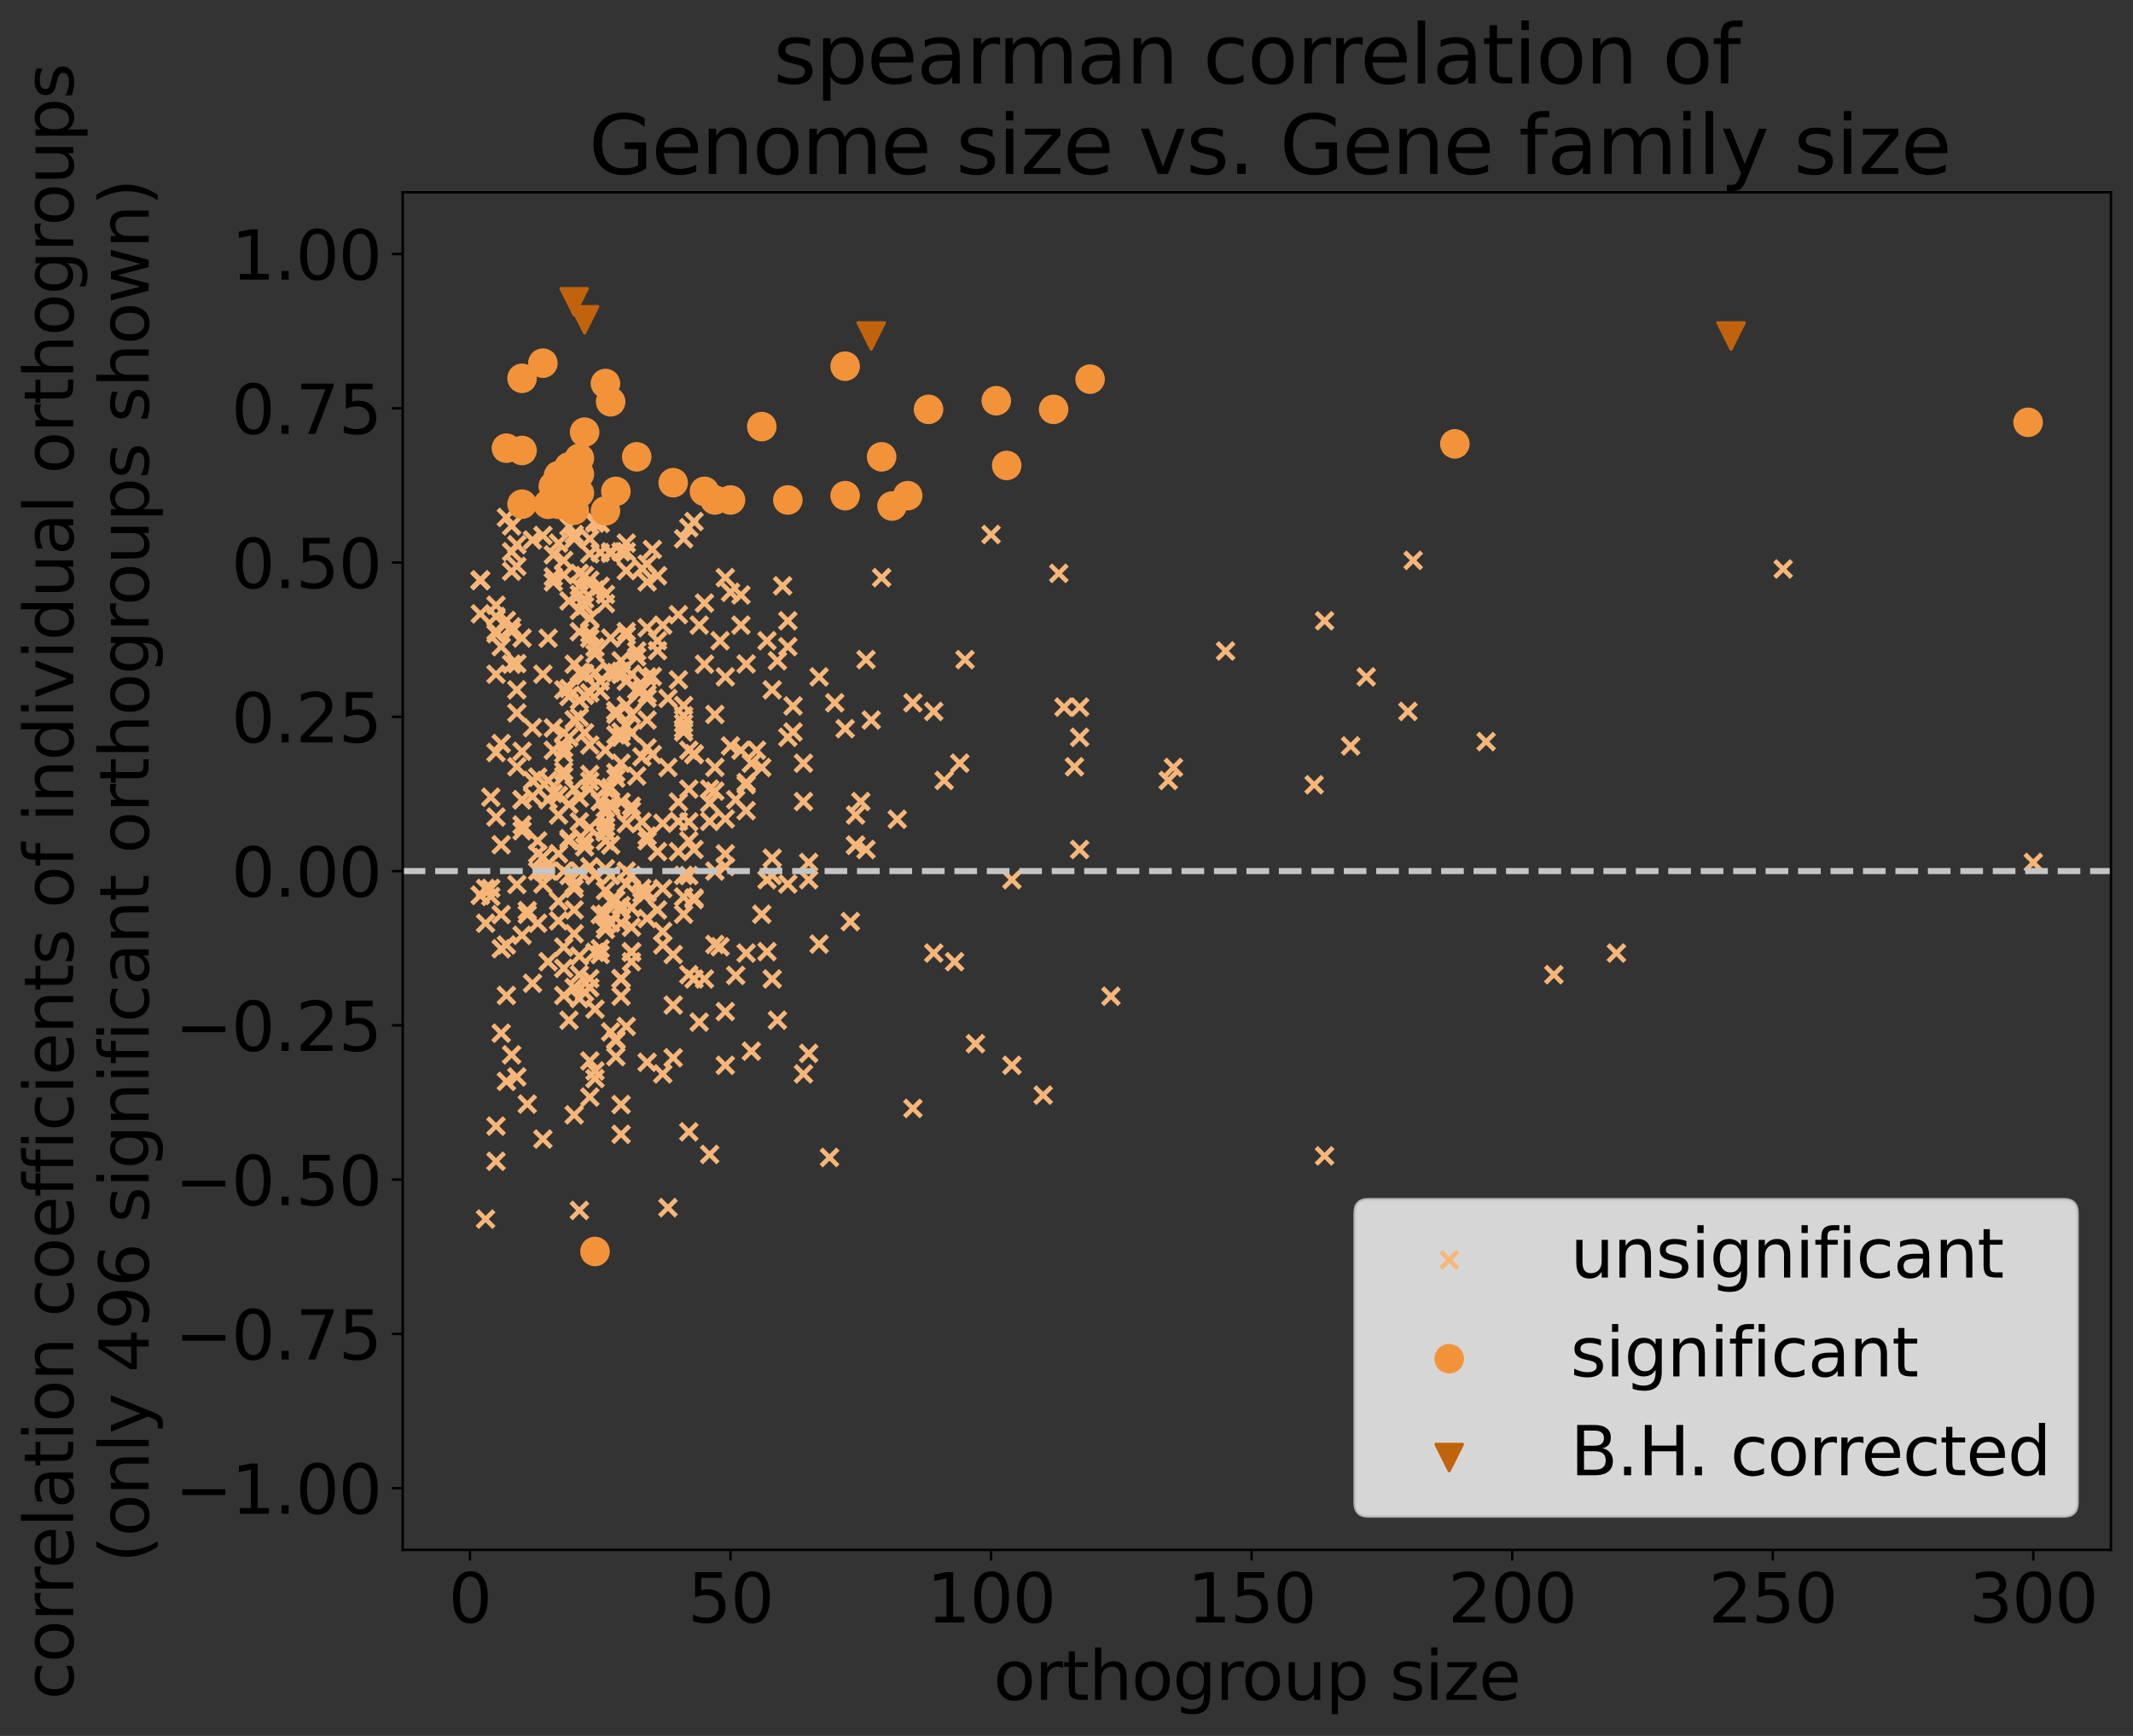 <?xml version="1.0" encoding="utf-8" standalone="no"?>
<!DOCTYPE svg PUBLIC "-//W3C//DTD SVG 1.1//EN"
  "http://www.w3.org/Graphics/SVG/1.1/DTD/svg11.dtd">
<svg xmlns:xlink="http://www.w3.org/1999/xlink" width="696.747pt" height="567.126pt" viewBox="0 0 696.747 567.126" xmlns="http://www.w3.org/2000/svg" version="1.1">
 <rect x="0" y="0" width="696.747" height="567.126" fill="#333333" stroke="none"/>
 <defs>
  <style type="text/css">*{stroke-linejoin: round; stroke-linecap: butt}</style>
 </defs>
 <g id="figure_1">
  <g id="patch_1">
   <path d="M 0 567.126 
L 696.747 567.126 
L 696.747 0 
L 0 0 
L 0 567.126 
z
" style="fill: none"/>
  </g>
  <g id="axes_1">
   <g id="patch_2">
    <path d="M 131.547 506.342 
L 689.547 506.342 
L 689.547 62.822 
L 131.547 62.822 
L 131.547 506.342 
z
" style="fill: none"/>
   </g>
   <g id="PathCollection_1">
    <defs>
     <path id="m30e33e94fe" d="M -2.739 2.739 
L 2.739 -2.739 
M -2.739 -2.739 
L 2.739 2.739 
" style="stroke: #f6b679; stroke-width: 1.5"/>
    </defs>
    <g clip-path="url(#p8e46a39d37)">
     <use xlink:href="#m30e33e94fe" x="383.311" y="250.747" style="fill: #f6b679; stroke: #f6b679; stroke-width: 1.5"/>
     <use xlink:href="#m30e33e94fe" x="177.337" y="288.811" style="fill: #f6b679; stroke: #f6b679; stroke-width: 1.5"/>
     <use xlink:href="#m30e33e94fe" x="216.489" y="350.842" style="fill: #f6b679; stroke: #f6b679; stroke-width: 1.5"/>
     <use xlink:href="#m30e33e94fe" x="223.298" y="285.992" style="fill: #f6b679; stroke: #f6b679; stroke-width: 1.5"/>
     <use xlink:href="#m30e33e94fe" x="162.017" y="245.834" style="fill: #f6b679; stroke: #f6b679; stroke-width: 1.5"/>
     <use xlink:href="#m30e33e94fe" x="209.68" y="247.269" style="fill: #f6b679; stroke: #f6b679; stroke-width: 1.5"/>
     <use xlink:href="#m30e33e94fe" x="189.253" y="234.354" style="fill: #f6b679; stroke: #f6b679; stroke-width: 1.5"/>
     <use xlink:href="#m30e33e94fe" x="168.826" y="288.968" style="fill: #f6b679; stroke: #f6b679; stroke-width: 1.5"/>
     <use xlink:href="#m30e33e94fe" x="170.528" y="269.514" style="fill: #f6b679; stroke: #f6b679; stroke-width: 1.5"/>
     <use xlink:href="#m30e33e94fe" x="202.871" y="297.36" style="fill: #f6b679; stroke: #f6b679; stroke-width: 1.5"/>
     <use xlink:href="#m30e33e94fe" x="226.703" y="293.353" style="fill: #f6b679; stroke: #f6b679; stroke-width: 1.5"/>
     <use xlink:href="#m30e33e94fe" x="315.22" y="215.502" style="fill: #f6b679; stroke: #f6b679; stroke-width: 1.5"/>
     <use xlink:href="#m30e33e94fe" x="162.017" y="201.404" style="fill: #f6b679; stroke: #f6b679; stroke-width: 1.5"/>
     <use xlink:href="#m30e33e94fe" x="216.489" y="204.224" style="fill: #f6b679; stroke: #f6b679; stroke-width: 1.5"/>
     <use xlink:href="#m30e33e94fe" x="187.551" y="322.646" style="fill: #f6b679; stroke: #f6b679; stroke-width: 1.5"/>
     <use xlink:href="#m30e33e94fe" x="213.085" y="221.03" style="fill: #f6b679; stroke: #f6b679; stroke-width: 1.5"/>
     <use xlink:href="#m30e33e94fe" x="190.956" y="220.72" style="fill: #f6b679; stroke: #f6b679; stroke-width: 1.5"/>
     <use xlink:href="#m30e33e94fe" x="236.916" y="278.943" style="fill: #f6b679; stroke: #f6b679; stroke-width: 1.5"/>
     <use xlink:href="#m30e33e94fe" x="197.765" y="271.804" style="fill: #f6b679; stroke: #f6b679; stroke-width: 1.5"/>
     <use xlink:href="#m30e33e94fe" x="318.625" y="340.974" style="fill: #f6b679; stroke: #f6b679; stroke-width: 1.5"/>
     <use xlink:href="#m30e33e94fe" x="163.719" y="298.78" style="fill: #f6b679; stroke: #f6b679; stroke-width: 1.5"/>
     <use xlink:href="#m30e33e94fe" x="184.147" y="309.413" style="fill: #f6b679; stroke: #f6b679; stroke-width: 1.5"/>
     <use xlink:href="#m30e33e94fe" x="204.574" y="335.335" style="fill: #f6b679; stroke: #f6b679; stroke-width: 1.5"/>
     <use xlink:href="#m30e33e94fe" x="197.765" y="264.104" style="fill: #f6b679; stroke: #f6b679; stroke-width: 1.5"/>
     <use xlink:href="#m30e33e94fe" x="189.253" y="199.397" style="fill: #f6b679; stroke: #f6b679; stroke-width: 1.5"/>
     <use xlink:href="#m30e33e94fe" x="192.658" y="189.563" style="fill: #f6b679; stroke: #f6b679; stroke-width: 1.5"/>
     <use xlink:href="#m30e33e94fe" x="199.467" y="276.064" style="fill: #f6b679; stroke: #f6b679; stroke-width: 1.5"/>
     <use xlink:href="#m30e33e94fe" x="330.541" y="287.402" style="fill: #f6b679; stroke: #f6b679; stroke-width: 1.5"/>
     <use xlink:href="#m30e33e94fe" x="281.175" y="261.866" style="fill: #f6b679; stroke: #f6b679; stroke-width: 1.5"/>
     <use xlink:href="#m30e33e94fe" x="207.978" y="214.605" style="fill: #f6b679; stroke: #f6b679; stroke-width: 1.5"/>
     <use xlink:href="#m30e33e94fe" x="199.467" y="294.451" style="fill: #f6b679; stroke: #f6b679; stroke-width: 1.5"/>
     <use xlink:href="#m30e33e94fe" x="252.237" y="285.992" style="fill: #f6b679; stroke: #f6b679; stroke-width: 1.5"/>
     <use xlink:href="#m30e33e94fe" x="206.276" y="220.262" style="fill: #f6b679; stroke: #f6b679; stroke-width: 1.5"/>
     <use xlink:href="#m30e33e94fe" x="214.787" y="188.101" style="fill: #f6b679; stroke: #f6b679; stroke-width: 1.5"/>
     <use xlink:href="#m30e33e94fe" x="199.467" y="208.453" style="fill: #f6b679; stroke: #f6b679; stroke-width: 1.5"/>
     <use xlink:href="#m30e33e94fe" x="199.467" y="286.044" style="fill: #f6b679; stroke: #f6b679; stroke-width: 1.5"/>
     <use xlink:href="#m30e33e94fe" x="253.939" y="333.305" style="fill: #f6b679; stroke: #f6b679; stroke-width: 1.5"/>
     <use xlink:href="#m30e33e94fe" x="323.732" y="174.618" style="fill: #f6b679; stroke: #f6b679; stroke-width: 1.5"/>
     <use xlink:href="#m30e33e94fe" x="168.826" y="185.018" style="fill: #f6b679; stroke: #f6b679; stroke-width: 1.5"/>
     <use xlink:href="#m30e33e94fe" x="216.489" y="304.319" style="fill: #f6b679; stroke: #f6b679; stroke-width: 1.5"/>
     <use xlink:href="#m30e33e94fe" x="214.787" y="209.335" style="fill: #f6b679; stroke: #f6b679; stroke-width: 1.5"/>
     <use xlink:href="#m30e33e94fe" x="196.062" y="225.743" style="fill: #f6b679; stroke: #f6b679; stroke-width: 1.5"/>
     <use xlink:href="#m30e33e94fe" x="197.765" y="298.68" style="fill: #f6b679; stroke: #f6b679; stroke-width: 1.5"/>
     <use xlink:href="#m30e33e94fe" x="225.001" y="369.767" style="fill: #f6b679; stroke: #f6b679; stroke-width: 1.5"/>
     <use xlink:href="#m30e33e94fe" x="213.085" y="179.52" style="fill: #f6b679; stroke: #f6b679; stroke-width: 1.5"/>
     <use xlink:href="#m30e33e94fe" x="189.253" y="219.732" style="fill: #f6b679; stroke: #f6b679; stroke-width: 1.5"/>
     <use xlink:href="#m30e33e94fe" x="189.253" y="191.536" style="fill: #f6b679; stroke: #f6b679; stroke-width: 1.5"/>
     <use xlink:href="#m30e33e94fe" x="167.124" y="171.799" style="fill: #f6b679; stroke: #f6b679; stroke-width: 1.5"/>
     <use xlink:href="#m30e33e94fe" x="189.253" y="284.582" style="fill: #f6b679; stroke: #f6b679; stroke-width: 1.5"/>
     <use xlink:href="#m30e33e94fe" x="184.147" y="239.469" style="fill: #f6b679; stroke: #f6b679; stroke-width: 1.5"/>
     <use xlink:href="#m30e33e94fe" x="194.36" y="170.895" style="fill: #f6b679; stroke: #f6b679; stroke-width: 1.5"/>
     <use xlink:href="#m30e33e94fe" x="311.816" y="314.188" style="fill: #f6b679; stroke: #f6b679; stroke-width: 1.5"/>
     <use xlink:href="#m30e33e94fe" x="184.147" y="225.371" style="fill: #f6b679; stroke: #f6b679; stroke-width: 1.5"/>
     <use xlink:href="#m30e33e94fe" x="189.253" y="268.502" style="fill: #f6b679; stroke: #f6b679; stroke-width: 1.5"/>
     <use xlink:href="#m30e33e94fe" x="204.574" y="186.43" style="fill: #f6b679; stroke: #f6b679; stroke-width: 1.5"/>
     <use xlink:href="#m30e33e94fe" x="168.826" y="351.826" style="fill: #f6b679; stroke: #f6b679; stroke-width: 1.5"/>
     <use xlink:href="#m30e33e94fe" x="184.147" y="253.567" style="fill: #f6b679; stroke: #f6b679; stroke-width: 1.5"/>
     <use xlink:href="#m30e33e94fe" x="192.658" y="319.742" style="fill: #f6b679; stroke: #f6b679; stroke-width: 1.5"/>
     <use xlink:href="#m30e33e94fe" x="206.276" y="314.188" style="fill: #f6b679; stroke: #f6b679; stroke-width: 1.5"/>
     <use xlink:href="#m30e33e94fe" x="197.765" y="265.578" style="fill: #f6b679; stroke: #f6b679; stroke-width: 1.5"/>
     <use xlink:href="#m30e33e94fe" x="185.849" y="273.99" style="fill: #f6b679; stroke: #f6b679; stroke-width: 1.5"/>
     <use xlink:href="#m30e33e94fe" x="167.124" y="204.789" style="fill: #f6b679; stroke: #f6b679; stroke-width: 1.5"/>
     <use xlink:href="#m30e33e94fe" x="352.67" y="240.879" style="fill: #f6b679; stroke: #f6b679; stroke-width: 1.5"/>
     <use xlink:href="#m30e33e94fe" x="204.574" y="230.494" style="fill: #f6b679; stroke: #f6b679; stroke-width: 1.5"/>
     <use xlink:href="#m30e33e94fe" x="211.383" y="228.092" style="fill: #f6b679; stroke: #f6b679; stroke-width: 1.5"/>
     <use xlink:href="#m30e33e94fe" x="202.871" y="215.876" style="fill: #f6b679; stroke: #f6b679; stroke-width: 1.5"/>
     <use xlink:href="#m30e33e94fe" x="219.894" y="311.849" style="fill: #f6b679; stroke: #f6b679; stroke-width: 1.5"/>
     <use xlink:href="#m30e33e94fe" x="185.849" y="274.714" style="fill: #f6b679; stroke: #f6b679; stroke-width: 1.5"/>
     <use xlink:href="#m30e33e94fe" x="223.298" y="236.31" style="fill: #f6b679; stroke: #f6b679; stroke-width: 1.5"/>
     <use xlink:href="#m30e33e94fe" x="206.276" y="285.992" style="fill: #f6b679; stroke: #f6b679; stroke-width: 1.5"/>
     <use xlink:href="#m30e33e94fe" x="228.405" y="204.224" style="fill: #f6b679; stroke: #f6b679; stroke-width: 1.5"/>
     <use xlink:href="#m30e33e94fe" x="163.719" y="275.971" style="fill: #f6b679; stroke: #f6b679; stroke-width: 1.5"/>
     <use xlink:href="#m30e33e94fe" x="247.13" y="245.108" style="fill: #f6b679; stroke: #f6b679; stroke-width: 1.5"/>
     <use xlink:href="#m30e33e94fe" x="223.298" y="238.059" style="fill: #f6b679; stroke: #f6b679; stroke-width: 1.5"/>
     <use xlink:href="#m30e33e94fe" x="225.001" y="274.696" style="fill: #f6b679; stroke: #f6b679; stroke-width: 1.5"/>
     <use xlink:href="#m30e33e94fe" x="192.658" y="358.409" style="fill: #f6b679; stroke: #f6b679; stroke-width: 1.5"/>
     <use xlink:href="#m30e33e94fe" x="211.383" y="291.631" style="fill: #f6b679; stroke: #f6b679; stroke-width: 1.5"/>
     <use xlink:href="#m30e33e94fe" x="446.294" y="221.142" style="fill: #f6b679; stroke: #f6b679; stroke-width: 1.5"/>
     <use xlink:href="#m30e33e94fe" x="197.765" y="197.175" style="fill: #f6b679; stroke: #f6b679; stroke-width: 1.5"/>
     <use xlink:href="#m30e33e94fe" x="190.956" y="195.765" style="fill: #f6b679; stroke: #f6b679; stroke-width: 1.5"/>
     <use xlink:href="#m30e33e94fe" x="187.551" y="174.618" style="fill: #f6b679; stroke: #f6b679; stroke-width: 1.5"/>
     <use xlink:href="#m30e33e94fe" x="235.214" y="209.335" style="fill: #f6b679; stroke: #f6b679; stroke-width: 1.5"/>
     <use xlink:href="#m30e33e94fe" x="167.124" y="216.983" style="fill: #f6b679; stroke: #f6b679; stroke-width: 1.5"/>
     <use xlink:href="#m30e33e94fe" x="240.321" y="261.257" style="fill: #f6b679; stroke: #f6b679; stroke-width: 1.5"/>
     <use xlink:href="#m30e33e94fe" x="582.475" y="185.897" style="fill: #f6b679; stroke: #f6b679; stroke-width: 1.5"/>
     <use xlink:href="#m30e33e94fe" x="168.826" y="216.794" style="fill: #f6b679; stroke: #f6b679; stroke-width: 1.5"/>
     <use xlink:href="#m30e33e94fe" x="180.742" y="181.255" style="fill: #f6b679; stroke: #f6b679; stroke-width: 1.5"/>
     <use xlink:href="#m30e33e94fe" x="194.36" y="170.389" style="fill: #f6b679; stroke: #f6b679; stroke-width: 1.5"/>
     <use xlink:href="#m30e33e94fe" x="352.67" y="231.01" style="fill: #f6b679; stroke: #f6b679; stroke-width: 1.5"/>
     <use xlink:href="#m30e33e94fe" x="168.826" y="250.508" style="fill: #f6b679; stroke: #f6b679; stroke-width: 1.5"/>
     <use xlink:href="#m30e33e94fe" x="179.04" y="314.188" style="fill: #f6b679; stroke: #f6b679; stroke-width: 1.5"/>
     <use xlink:href="#m30e33e94fe" x="236.916" y="348.023" style="fill: #f6b679; stroke: #f6b679; stroke-width: 1.5"/>
     <use xlink:href="#m30e33e94fe" x="231.81" y="377.146" style="fill: #f6b679; stroke: #f6b679; stroke-width: 1.5"/>
     <use xlink:href="#m30e33e94fe" x="185.849" y="286.017" style="fill: #f6b679; stroke: #f6b679; stroke-width: 1.5"/>
     <use xlink:href="#m30e33e94fe" x="197.765" y="194.197" style="fill: #f6b679; stroke: #f6b679; stroke-width: 1.5"/>
     <use xlink:href="#m30e33e94fe" x="156.91" y="200.553" style="fill: #f6b679; stroke: #f6b679; stroke-width: 1.5"/>
     <use xlink:href="#m30e33e94fe" x="182.444" y="177.438" style="fill: #f6b679; stroke: #f6b679; stroke-width: 1.5"/>
     <use xlink:href="#m30e33e94fe" x="347.563" y="231.01" style="fill: #f6b679; stroke: #f6b679; stroke-width: 1.5"/>
     <use xlink:href="#m30e33e94fe" x="190.956" y="324.125" style="fill: #f6b679; stroke: #f6b679; stroke-width: 1.5"/>
     <use xlink:href="#m30e33e94fe" x="233.512" y="308.549" style="fill: #f6b679; stroke: #f6b679; stroke-width: 1.5"/>
     <use xlink:href="#m30e33e94fe" x="163.719" y="242.92" style="fill: #f6b679; stroke: #f6b679; stroke-width: 1.5"/>
     <use xlink:href="#m30e33e94fe" x="185.849" y="227.571" style="fill: #f6b679; stroke: #f6b679; stroke-width: 1.5"/>
     <use xlink:href="#m30e33e94fe" x="190.956" y="197.977" style="fill: #f6b679; stroke: #f6b679; stroke-width: 1.5"/>
     <use xlink:href="#m30e33e94fe" x="189.253" y="228.798" style="fill: #f6b679; stroke: #f6b679; stroke-width: 1.5"/>
     <use xlink:href="#m30e33e94fe" x="156.91" y="189.563" style="fill: #f6b679; stroke: #f6b679; stroke-width: 1.5"/>
     <use xlink:href="#m30e33e94fe" x="223.298" y="293.041" style="fill: #f6b679; stroke: #f6b679; stroke-width: 1.5"/>
     <use xlink:href="#m30e33e94fe" x="204.574" y="288.811" style="fill: #f6b679; stroke: #f6b679; stroke-width: 1.5"/>
     <use xlink:href="#m30e33e94fe" x="187.551" y="297.27" style="fill: #f6b679; stroke: #f6b679; stroke-width: 1.5"/>
     <use xlink:href="#m30e33e94fe" x="156.91" y="292.475" style="fill: #f6b679; stroke: #f6b679; stroke-width: 1.5"/>
     <use xlink:href="#m30e33e94fe" x="279.473" y="276.123" style="fill: #f6b679; stroke: #f6b679; stroke-width: 1.5"/>
     <use xlink:href="#m30e33e94fe" x="177.337" y="174.945" style="fill: #f6b679; stroke: #f6b679; stroke-width: 1.5"/>
     <use xlink:href="#m30e33e94fe" x="202.871" y="360.844" style="fill: #f6b679; stroke: #f6b679; stroke-width: 1.5"/>
     <use xlink:href="#m30e33e94fe" x="184.147" y="246.208" style="fill: #f6b679; stroke: #f6b679; stroke-width: 1.5"/>
     <use xlink:href="#m30e33e94fe" x="218.192" y="228.19" style="fill: #f6b679; stroke: #f6b679; stroke-width: 1.5"/>
     <use xlink:href="#m30e33e94fe" x="206.276" y="239.469" style="fill: #f6b679; stroke: #f6b679; stroke-width: 1.5"/>
     <use xlink:href="#m30e33e94fe" x="204.574" y="177.438" style="fill: #f6b679; stroke: #f6b679; stroke-width: 1.5"/>
     <use xlink:href="#m30e33e94fe" x="189.253" y="312.357" style="fill: #f6b679; stroke: #f6b679; stroke-width: 1.5"/>
     <use xlink:href="#m30e33e94fe" x="202.871" y="262.025" style="fill: #f6b679; stroke: #f6b679; stroke-width: 1.5"/>
     <use xlink:href="#m30e33e94fe" x="262.45" y="249.337" style="fill: #f6b679; stroke: #f6b679; stroke-width: 1.5"/>
     <use xlink:href="#m30e33e94fe" x="219.894" y="345.574" style="fill: #f6b679; stroke: #f6b679; stroke-width: 1.5"/>
     <use xlink:href="#m30e33e94fe" x="180.742" y="245.108" style="fill: #f6b679; stroke: #f6b679; stroke-width: 1.5"/>
     <use xlink:href="#m30e33e94fe" x="185.849" y="240.879" style="fill: #f6b679; stroke: #f6b679; stroke-width: 1.5"/>
     <use xlink:href="#m30e33e94fe" x="223.298" y="239.15" style="fill: #f6b679; stroke: #f6b679; stroke-width: 1.5"/>
     <use xlink:href="#m30e33e94fe" x="199.467" y="337.113" style="fill: #f6b679; stroke: #f6b679; stroke-width: 1.5"/>
     <use xlink:href="#m30e33e94fe" x="252.237" y="319.827" style="fill: #f6b679; stroke: #f6b679; stroke-width: 1.5"/>
     <use xlink:href="#m30e33e94fe" x="173.933" y="321.237" style="fill: #f6b679; stroke: #f6b679; stroke-width: 1.5"/>
     <use xlink:href="#m30e33e94fe" x="243.726" y="264.845" style="fill: #f6b679; stroke: #f6b679; stroke-width: 1.5"/>
     <use xlink:href="#m30e33e94fe" x="264.153" y="287.402" style="fill: #f6b679; stroke: #f6b679; stroke-width: 1.5"/>
     <use xlink:href="#m30e33e94fe" x="432.676" y="377.628" style="fill: #f6b679; stroke: #f6b679; stroke-width: 1.5"/>
     <use xlink:href="#m30e33e94fe" x="235.214" y="309.297" style="fill: #f6b679; stroke: #f6b679; stroke-width: 1.5"/>
     <use xlink:href="#m30e33e94fe" x="184.147" y="284.582" style="fill: #f6b679; stroke: #f6b679; stroke-width: 1.5"/>
     <use xlink:href="#m30e33e94fe" x="528.003" y="311.368" style="fill: #f6b679; stroke: #f6b679; stroke-width: 1.5"/>
     <use xlink:href="#m30e33e94fe" x="182.444" y="300.823" style="fill: #f6b679; stroke: #f6b679; stroke-width: 1.5"/>
     <use xlink:href="#m30e33e94fe" x="429.272" y="256.386" style="fill: #f6b679; stroke: #f6b679; stroke-width: 1.5"/>
     <use xlink:href="#m30e33e94fe" x="201.169" y="233.418" style="fill: #f6b679; stroke: #f6b679; stroke-width: 1.5"/>
     <use xlink:href="#m30e33e94fe" x="175.635" y="274.714" style="fill: #f6b679; stroke: #f6b679; stroke-width: 1.5"/>
     <use xlink:href="#m30e33e94fe" x="226.703" y="293.91" style="fill: #f6b679; stroke: #f6b679; stroke-width: 1.5"/>
     <use xlink:href="#m30e33e94fe" x="162.017" y="379.389" style="fill: #f6b679; stroke: #f6b679; stroke-width: 1.5"/>
     <use xlink:href="#m30e33e94fe" x="230.107" y="319.827" style="fill: #f6b679; stroke: #f6b679; stroke-width: 1.5"/>
     <use xlink:href="#m30e33e94fe" x="202.871" y="301.619" style="fill: #f6b679; stroke: #f6b679; stroke-width: 1.5"/>
     <use xlink:href="#m30e33e94fe" x="189.253" y="284.582" style="fill: #f6b679; stroke: #f6b679; stroke-width: 1.5"/>
     <use xlink:href="#m30e33e94fe" x="264.153" y="281.763" style="fill: #f6b679; stroke: #f6b679; stroke-width: 1.5"/>
     <use xlink:href="#m30e33e94fe" x="199.467" y="180.792" style="fill: #f6b679; stroke: #f6b679; stroke-width: 1.5"/>
     <use xlink:href="#m30e33e94fe" x="194.36" y="349.891" style="fill: #f6b679; stroke: #f6b679; stroke-width: 1.5"/>
     <use xlink:href="#m30e33e94fe" x="156.91" y="189.563" style="fill: #f6b679; stroke: #f6b679; stroke-width: 1.5"/>
     <use xlink:href="#m30e33e94fe" x="340.754" y="357.772" style="fill: #f6b679; stroke: #f6b679; stroke-width: 1.5"/>
     <use xlink:href="#m30e33e94fe" x="231.81" y="257.796" style="fill: #f6b679; stroke: #f6b679; stroke-width: 1.5"/>
     <use xlink:href="#m30e33e94fe" x="175.635" y="253.884" style="fill: #f6b679; stroke: #f6b679; stroke-width: 1.5"/>
     <use xlink:href="#m30e33e94fe" x="158.613" y="301.619" style="fill: #f6b679; stroke: #f6b679; stroke-width: 1.5"/>
     <use xlink:href="#m30e33e94fe" x="204.574" y="222.551" style="fill: #f6b679; stroke: #f6b679; stroke-width: 1.5"/>
     <use xlink:href="#m30e33e94fe" x="172.231" y="360.711" style="fill: #f6b679; stroke: #f6b679; stroke-width: 1.5"/>
     <use xlink:href="#m30e33e94fe" x="201.169" y="232.201" style="fill: #f6b679; stroke: #f6b679; stroke-width: 1.5"/>
     <use xlink:href="#m30e33e94fe" x="507.575" y="318.417" style="fill: #f6b679; stroke: #f6b679; stroke-width: 1.5"/>
     <use xlink:href="#m30e33e94fe" x="243.726" y="256.386" style="fill: #f6b679; stroke: #f6b679; stroke-width: 1.5"/>
     <use xlink:href="#m30e33e94fe" x="196.062" y="309.958" style="fill: #f6b679; stroke: #f6b679; stroke-width: 1.5"/>
     <use xlink:href="#m30e33e94fe" x="199.467" y="262.655" style="fill: #f6b679; stroke: #f6b679; stroke-width: 1.5"/>
     <use xlink:href="#m30e33e94fe" x="225.001" y="318.417" style="fill: #f6b679; stroke: #f6b679; stroke-width: 1.5"/>
     <use xlink:href="#m30e33e94fe" x="189.253" y="187.307" style="fill: #f6b679; stroke: #f6b679; stroke-width: 1.5"/>
     <use xlink:href="#m30e33e94fe" x="209.68" y="185.724" style="fill: #f6b679; stroke: #f6b679; stroke-width: 1.5"/>
     <use xlink:href="#m30e33e94fe" x="196.062" y="261.866" style="fill: #f6b679; stroke: #f6b679; stroke-width: 1.5"/>
     <use xlink:href="#m30e33e94fe" x="163.719" y="337.542" style="fill: #f6b679; stroke: #f6b679; stroke-width: 1.5"/>
     <use xlink:href="#m30e33e94fe" x="276.068" y="238.059" style="fill: #f6b679; stroke: #f6b679; stroke-width: 1.5"/>
     <use xlink:href="#m30e33e94fe" x="196.062" y="311.849" style="fill: #f6b679; stroke: #f6b679; stroke-width: 1.5"/>
     <use xlink:href="#m30e33e94fe" x="197.765" y="274.714" style="fill: #f6b679; stroke: #f6b679; stroke-width: 1.5"/>
     <use xlink:href="#m30e33e94fe" x="255.641" y="191.383" style="fill: #f6b679; stroke: #f6b679; stroke-width: 1.5"/>
     <use xlink:href="#m30e33e94fe" x="187.551" y="257.796" style="fill: #f6b679; stroke: #f6b679; stroke-width: 1.5"/>
     <use xlink:href="#m30e33e94fe" x="199.467" y="263.435" style="fill: #f6b679; stroke: #f6b679; stroke-width: 1.5"/>
     <use xlink:href="#m30e33e94fe" x="432.676" y="202.814" style="fill: #f6b679; stroke: #f6b679; stroke-width: 1.5"/>
     <use xlink:href="#m30e33e94fe" x="189.253" y="206.369" style="fill: #f6b679; stroke: #f6b679; stroke-width: 1.5"/>
     <use xlink:href="#m30e33e94fe" x="192.658" y="180.94" style="fill: #f6b679; stroke: #f6b679; stroke-width: 1.5"/>
     <use xlink:href="#m30e33e94fe" x="197.765" y="302.235" style="fill: #f6b679; stroke: #f6b679; stroke-width: 1.5"/>
     <use xlink:href="#m30e33e94fe" x="204.574" y="207.614" style="fill: #f6b679; stroke: #f6b679; stroke-width: 1.5"/>
     <use xlink:href="#m30e33e94fe" x="250.535" y="209.335" style="fill: #f6b679; stroke: #f6b679; stroke-width: 1.5"/>
     <use xlink:href="#m30e33e94fe" x="664.183" y="281.763" style="fill: #f6b679; stroke: #f6b679; stroke-width: 1.5"/>
     <use xlink:href="#m30e33e94fe" x="352.67" y="277.533" style="fill: #f6b679; stroke: #f6b679; stroke-width: 1.5"/>
     <use xlink:href="#m30e33e94fe" x="207.978" y="212.683" style="fill: #f6b679; stroke: #f6b679; stroke-width: 1.5"/>
     <use xlink:href="#m30e33e94fe" x="313.518" y="249.337" style="fill: #f6b679; stroke: #f6b679; stroke-width: 1.5"/>
     <use xlink:href="#m30e33e94fe" x="238.619" y="193.491" style="fill: #f6b679; stroke: #f6b679; stroke-width: 1.5"/>
     <use xlink:href="#m30e33e94fe" x="190.956" y="227.178" style="fill: #f6b679; stroke: #f6b679; stroke-width: 1.5"/>
     <use xlink:href="#m30e33e94fe" x="221.596" y="278.227" style="fill: #f6b679; stroke: #f6b679; stroke-width: 1.5"/>
     <use xlink:href="#m30e33e94fe" x="305.007" y="311.368" style="fill: #f6b679; stroke: #f6b679; stroke-width: 1.5"/>
     <use xlink:href="#m30e33e94fe" x="267.557" y="221.142" style="fill: #f6b679; stroke: #f6b679; stroke-width: 1.5"/>
     <use xlink:href="#m30e33e94fe" x="187.551" y="305.048" style="fill: #f6b679; stroke: #f6b679; stroke-width: 1.5"/>
     <use xlink:href="#m30e33e94fe" x="461.614" y="183.077" style="fill: #f6b679; stroke: #f6b679; stroke-width: 1.5"/>
     <use xlink:href="#m30e33e94fe" x="194.36" y="285.992" style="fill: #f6b679; stroke: #f6b679; stroke-width: 1.5"/>
     <use xlink:href="#m30e33e94fe" x="230.107" y="197.022" style="fill: #f6b679; stroke: #f6b679; stroke-width: 1.5"/>
     <use xlink:href="#m30e33e94fe" x="279.473" y="276.123" style="fill: #f6b679; stroke: #f6b679; stroke-width: 1.5"/>
     <use xlink:href="#m30e33e94fe" x="192.658" y="226.372" style="fill: #f6b679; stroke: #f6b679; stroke-width: 1.5"/>
     <use xlink:href="#m30e33e94fe" x="225.001" y="257.796" style="fill: #f6b679; stroke: #f6b679; stroke-width: 1.5"/>
     <use xlink:href="#m30e33e94fe" x="162.017" y="266.929" style="fill: #f6b679; stroke: #f6b679; stroke-width: 1.5"/>
     <use xlink:href="#m30e33e94fe" x="184.147" y="244.399" style="fill: #f6b679; stroke: #f6b679; stroke-width: 1.5"/>
     <use xlink:href="#m30e33e94fe" x="225.001" y="286.044" style="fill: #f6b679; stroke: #f6b679; stroke-width: 1.5"/>
     <use xlink:href="#m30e33e94fe" x="182.444" y="259.868" style="fill: #f6b679; stroke: #f6b679; stroke-width: 1.5"/>
     <use xlink:href="#m30e33e94fe" x="189.253" y="326.244" style="fill: #f6b679; stroke: #f6b679; stroke-width: 1.5"/>
     <use xlink:href="#m30e33e94fe" x="257.344" y="240.879" style="fill: #f6b679; stroke: #f6b679; stroke-width: 1.5"/>
     <use xlink:href="#m30e33e94fe" x="305.007" y="232.42" style="fill: #f6b679; stroke: #f6b679; stroke-width: 1.5"/>
     <use xlink:href="#m30e33e94fe" x="201.169" y="219.732" style="fill: #f6b679; stroke: #f6b679; stroke-width: 1.5"/>
     <use xlink:href="#m30e33e94fe" x="187.551" y="235.153" style="fill: #f6b679; stroke: #f6b679; stroke-width: 1.5"/>
     <use xlink:href="#m30e33e94fe" x="233.512" y="250.688" style="fill: #f6b679; stroke: #f6b679; stroke-width: 1.5"/>
     <use xlink:href="#m30e33e94fe" x="189.253" y="318.417" style="fill: #f6b679; stroke: #f6b679; stroke-width: 1.5"/>
     <use xlink:href="#m30e33e94fe" x="167.124" y="344.603" style="fill: #f6b679; stroke: #f6b679; stroke-width: 1.5"/>
     <use xlink:href="#m30e33e94fe" x="202.871" y="370.579" style="fill: #f6b679; stroke: #f6b679; stroke-width: 1.5"/>
     <use xlink:href="#m30e33e94fe" x="192.658" y="206.908" style="fill: #f6b679; stroke: #f6b679; stroke-width: 1.5"/>
     <use xlink:href="#m30e33e94fe" x="187.551" y="176.028" style="fill: #f6b679; stroke: #f6b679; stroke-width: 1.5"/>
     <use xlink:href="#m30e33e94fe" x="173.933" y="176.407" style="fill: #f6b679; stroke: #f6b679; stroke-width: 1.5"/>
     <use xlink:href="#m30e33e94fe" x="201.169" y="254.218" style="fill: #f6b679; stroke: #f6b679; stroke-width: 1.5"/>
     <use xlink:href="#m30e33e94fe" x="202.871" y="180.258" style="fill: #f6b679; stroke: #f6b679; stroke-width: 1.5"/>
     <use xlink:href="#m30e33e94fe" x="184.147" y="183.077" style="fill: #f6b679; stroke: #f6b679; stroke-width: 1.5"/>
     <use xlink:href="#m30e33e94fe" x="194.36" y="329.695" style="fill: #f6b679; stroke: #f6b679; stroke-width: 1.5"/>
     <use xlink:href="#m30e33e94fe" x="218.192" y="250.747" style="fill: #f6b679; stroke: #f6b679; stroke-width: 1.5"/>
     <use xlink:href="#m30e33e94fe" x="184.147" y="187.842" style="fill: #f6b679; stroke: #f6b679; stroke-width: 1.5"/>
     <use xlink:href="#m30e33e94fe" x="243.726" y="216.912" style="fill: #f6b679; stroke: #f6b679; stroke-width: 1.5"/>
     <use xlink:href="#m30e33e94fe" x="201.169" y="252.422" style="fill: #f6b679; stroke: #f6b679; stroke-width: 1.5"/>
     <use xlink:href="#m30e33e94fe" x="184.147" y="325.214" style="fill: #f6b679; stroke: #f6b679; stroke-width: 1.5"/>
     <use xlink:href="#m30e33e94fe" x="250.535" y="310.895" style="fill: #f6b679; stroke: #f6b679; stroke-width: 1.5"/>
     <use xlink:href="#m30e33e94fe" x="194.36" y="192.736" style="fill: #f6b679; stroke: #f6b679; stroke-width: 1.5"/>
     <use xlink:href="#m30e33e94fe" x="172.231" y="297.498" style="fill: #f6b679; stroke: #f6b679; stroke-width: 1.5"/>
     <use xlink:href="#m30e33e94fe" x="206.276" y="263.398" style="fill: #f6b679; stroke: #f6b679; stroke-width: 1.5"/>
     <use xlink:href="#m30e33e94fe" x="293.091" y="267.665" style="fill: #f6b679; stroke: #f6b679; stroke-width: 1.5"/>
     <use xlink:href="#m30e33e94fe" x="184.147" y="316.358" style="fill: #f6b679; stroke: #f6b679; stroke-width: 1.5"/>
     <use xlink:href="#m30e33e94fe" x="202.871" y="249.337" style="fill: #f6b679; stroke: #f6b679; stroke-width: 1.5"/>
     <use xlink:href="#m30e33e94fe" x="240.321" y="318.656" style="fill: #f6b679; stroke: #f6b679; stroke-width: 1.5"/>
     <use xlink:href="#m30e33e94fe" x="163.719" y="211.273" style="fill: #f6b679; stroke: #f6b679; stroke-width: 1.5"/>
     <use xlink:href="#m30e33e94fe" x="308.411" y="254.977" style="fill: #f6b679; stroke: #f6b679; stroke-width: 1.5"/>
     <use xlink:href="#m30e33e94fe" x="233.512" y="233.416" style="fill: #f6b679; stroke: #f6b679; stroke-width: 1.5"/>
     <use xlink:href="#m30e33e94fe" x="298.198" y="229.6" style="fill: #f6b679; stroke: #f6b679; stroke-width: 1.5"/>
     <use xlink:href="#m30e33e94fe" x="250.535" y="287.402" style="fill: #f6b679; stroke: #f6b679; stroke-width: 1.5"/>
     <use xlink:href="#m30e33e94fe" x="231.81" y="262.338" style="fill: #f6b679; stroke: #f6b679; stroke-width: 1.5"/>
     <use xlink:href="#m30e33e94fe" x="189.253" y="260.616" style="fill: #f6b679; stroke: #f6b679; stroke-width: 1.5"/>
     <use xlink:href="#m30e33e94fe" x="226.703" y="277.533" style="fill: #f6b679; stroke: #f6b679; stroke-width: 1.5"/>
     <use xlink:href="#m30e33e94fe" x="223.298" y="176.028" style="fill: #f6b679; stroke: #f6b679; stroke-width: 1.5"/>
     <use xlink:href="#m30e33e94fe" x="180.742" y="237.804" style="fill: #f6b679; stroke: #f6b679; stroke-width: 1.5"/>
     <use xlink:href="#m30e33e94fe" x="168.826" y="177.956" style="fill: #f6b679; stroke: #f6b679; stroke-width: 1.5"/>
     <use xlink:href="#m30e33e94fe" x="236.916" y="330.481" style="fill: #f6b679; stroke: #f6b679; stroke-width: 1.5"/>
     <use xlink:href="#m30e33e94fe" x="257.344" y="211.273" style="fill: #f6b679; stroke: #f6b679; stroke-width: 1.5"/>
     <use xlink:href="#m30e33e94fe" x="180.742" y="259.206" style="fill: #f6b679; stroke: #f6b679; stroke-width: 1.5"/>
     <use xlink:href="#m30e33e94fe" x="199.467" y="219.273" style="fill: #f6b679; stroke: #f6b679; stroke-width: 1.5"/>
     <use xlink:href="#m30e33e94fe" x="165.422" y="202.72" style="fill: #f6b679; stroke: #f6b679; stroke-width: 1.5"/>
     <use xlink:href="#m30e33e94fe" x="197.765" y="257.607" style="fill: #f6b679; stroke: #f6b679; stroke-width: 1.5"/>
     <use xlink:href="#m30e33e94fe" x="259.046" y="230.631" style="fill: #f6b679; stroke: #f6b679; stroke-width: 1.5"/>
     <use xlink:href="#m30e33e94fe" x="179.04" y="208.522" style="fill: #f6b679; stroke: #f6b679; stroke-width: 1.5"/>
     <use xlink:href="#m30e33e94fe" x="192.658" y="176.028" style="fill: #f6b679; stroke: #f6b679; stroke-width: 1.5"/>
     <use xlink:href="#m30e33e94fe" x="211.383" y="274.644" style="fill: #f6b679; stroke: #f6b679; stroke-width: 1.5"/>
     <use xlink:href="#m30e33e94fe" x="206.276" y="302.909" style="fill: #f6b679; stroke: #f6b679; stroke-width: 1.5"/>
     <use xlink:href="#m30e33e94fe" x="168.826" y="225.371" style="fill: #f6b679; stroke: #f6b679; stroke-width: 1.5"/>
     <use xlink:href="#m30e33e94fe" x="177.337" y="220.262" style="fill: #f6b679; stroke: #f6b679; stroke-width: 1.5"/>
     <use xlink:href="#m30e33e94fe" x="185.849" y="196.316" style="fill: #f6b679; stroke: #f6b679; stroke-width: 1.5"/>
     <use xlink:href="#m30e33e94fe" x="167.124" y="186.619" style="fill: #f6b679; stroke: #f6b679; stroke-width: 1.5"/>
     <use xlink:href="#m30e33e94fe" x="162.017" y="207.044" style="fill: #f6b679; stroke: #f6b679; stroke-width: 1.5"/>
     <use xlink:href="#m30e33e94fe" x="226.703" y="170.389" style="fill: #f6b679; stroke: #f6b679; stroke-width: 1.5"/>
     <use xlink:href="#m30e33e94fe" x="242.023" y="245.108" style="fill: #f6b679; stroke: #f6b679; stroke-width: 1.5"/>
     <use xlink:href="#m30e33e94fe" x="284.58" y="235.239" style="fill: #f6b679; stroke: #f6b679; stroke-width: 1.5"/>
     <use xlink:href="#m30e33e94fe" x="211.383" y="300.09" style="fill: #f6b679; stroke: #f6b679; stroke-width: 1.5"/>
     <use xlink:href="#m30e33e94fe" x="156.91" y="189.563" style="fill: #f6b679; stroke: #f6b679; stroke-width: 1.5"/>
     <use xlink:href="#m30e33e94fe" x="194.36" y="213.594" style="fill: #f6b679; stroke: #f6b679; stroke-width: 1.5"/>
     <use xlink:href="#m30e33e94fe" x="182.444" y="294.451" style="fill: #f6b679; stroke: #f6b679; stroke-width: 1.5"/>
     <use xlink:href="#m30e33e94fe" x="170.528" y="208.453" style="fill: #f6b679; stroke: #f6b679; stroke-width: 1.5"/>
     <use xlink:href="#m30e33e94fe" x="162.017" y="206.202" style="fill: #f6b679; stroke: #f6b679; stroke-width: 1.5"/>
     <use xlink:href="#m30e33e94fe" x="245.428" y="343.421" style="fill: #f6b679; stroke: #f6b679; stroke-width: 1.5"/>
     <use xlink:href="#m30e33e94fe" x="189.253" y="194.197" style="fill: #f6b679; stroke: #f6b679; stroke-width: 1.5"/>
     <use xlink:href="#m30e33e94fe" x="194.36" y="211.491" style="fill: #f6b679; stroke: #f6b679; stroke-width: 1.5"/>
     <use xlink:href="#m30e33e94fe" x="257.344" y="202.814" style="fill: #f6b679; stroke: #f6b679; stroke-width: 1.5"/>
     <use xlink:href="#m30e33e94fe" x="156.91" y="189.563" style="fill: #f6b679; stroke: #f6b679; stroke-width: 1.5"/>
     <use xlink:href="#m30e33e94fe" x="211.383" y="184.312" style="fill: #f6b679; stroke: #f6b679; stroke-width: 1.5"/>
     <use xlink:href="#m30e33e94fe" x="196.062" y="180.537" style="fill: #f6b679; stroke: #f6b679; stroke-width: 1.5"/>
     <use xlink:href="#m30e33e94fe" x="226.703" y="246.552" style="fill: #f6b679; stroke: #f6b679; stroke-width: 1.5"/>
     <use xlink:href="#m30e33e94fe" x="221.596" y="262.025" style="fill: #f6b679; stroke: #f6b679; stroke-width: 1.5"/>
     <use xlink:href="#m30e33e94fe" x="189.253" y="395.445" style="fill: #f6b679; stroke: #f6b679; stroke-width: 1.5"/>
     <use xlink:href="#m30e33e94fe" x="202.871" y="219.285" style="fill: #f6b679; stroke: #f6b679; stroke-width: 1.5"/>
     <use xlink:href="#m30e33e94fe" x="167.124" y="180.258" style="fill: #f6b679; stroke: #f6b679; stroke-width: 1.5"/>
     <use xlink:href="#m30e33e94fe" x="236.916" y="188.716" style="fill: #f6b679; stroke: #f6b679; stroke-width: 1.5"/>
     <use xlink:href="#m30e33e94fe" x="175.635" y="301.619" style="fill: #f6b679; stroke: #f6b679; stroke-width: 1.5"/>
     <use xlink:href="#m30e33e94fe" x="345.861" y="187.307" style="fill: #f6b679; stroke: #f6b679; stroke-width: 1.5"/>
     <use xlink:href="#m30e33e94fe" x="170.528" y="305.551" style="fill: #f6b679; stroke: #f6b679; stroke-width: 1.5"/>
     <use xlink:href="#m30e33e94fe" x="172.231" y="298.731" style="fill: #f6b679; stroke: #f6b679; stroke-width: 1.5"/>
     <use xlink:href="#m30e33e94fe" x="226.703" y="246.249" style="fill: #f6b679; stroke: #f6b679; stroke-width: 1.5"/>
     <use xlink:href="#m30e33e94fe" x="179.04" y="254.977" style="fill: #f6b679; stroke: #f6b679; stroke-width: 1.5"/>
     <use xlink:href="#m30e33e94fe" x="160.315" y="292.859" style="fill: #f6b679; stroke: #f6b679; stroke-width: 1.5"/>
     <use xlink:href="#m30e33e94fe" x="216.489" y="308.718" style="fill: #f6b679; stroke: #f6b679; stroke-width: 1.5"/>
     <use xlink:href="#m30e33e94fe" x="282.877" y="215.502" style="fill: #f6b679; stroke: #f6b679; stroke-width: 1.5"/>
     <use xlink:href="#m30e33e94fe" x="175.635" y="284.582" style="fill: #f6b679; stroke: #f6b679; stroke-width: 1.5"/>
     <use xlink:href="#m30e33e94fe" x="214.787" y="212.557" style="fill: #f6b679; stroke: #f6b679; stroke-width: 1.5"/>
     <use xlink:href="#m30e33e94fe" x="187.551" y="216.983" style="fill: #f6b679; stroke: #f6b679; stroke-width: 1.5"/>
     <use xlink:href="#m30e33e94fe" x="160.315" y="290.221" style="fill: #f6b679; stroke: #f6b679; stroke-width: 1.5"/>
     <use xlink:href="#m30e33e94fe" x="225.001" y="172.422" style="fill: #f6b679; stroke: #f6b679; stroke-width: 1.5"/>
     <use xlink:href="#m30e33e94fe" x="201.169" y="240.096" style="fill: #f6b679; stroke: #f6b679; stroke-width: 1.5"/>
     <use xlink:href="#m30e33e94fe" x="252.237" y="280.353" style="fill: #f6b679; stroke: #f6b679; stroke-width: 1.5"/>
     <use xlink:href="#m30e33e94fe" x="162.017" y="197.728" style="fill: #f6b679; stroke: #f6b679; stroke-width: 1.5"/>
     <use xlink:href="#m30e33e94fe" x="206.276" y="264.845" style="fill: #f6b679; stroke: #f6b679; stroke-width: 1.5"/>
     <use xlink:href="#m30e33e94fe" x="196.062" y="298.78" style="fill: #f6b679; stroke: #f6b679; stroke-width: 1.5"/>
     <use xlink:href="#m30e33e94fe" x="177.337" y="284.582" style="fill: #f6b679; stroke: #f6b679; stroke-width: 1.5"/>
     <use xlink:href="#m30e33e94fe" x="209.68" y="225.371" style="fill: #f6b679; stroke: #f6b679; stroke-width: 1.5"/>
     <use xlink:href="#m30e33e94fe" x="207.978" y="253.512" style="fill: #f6b679; stroke: #f6b679; stroke-width: 1.5"/>
     <use xlink:href="#m30e33e94fe" x="262.45" y="350.842" style="fill: #f6b679; stroke: #f6b679; stroke-width: 1.5"/>
     <use xlink:href="#m30e33e94fe" x="209.68" y="268.502" style="fill: #f6b679; stroke: #f6b679; stroke-width: 1.5"/>
     <use xlink:href="#m30e33e94fe" x="167.124" y="206.329" style="fill: #f6b679; stroke: #f6b679; stroke-width: 1.5"/>
     <use xlink:href="#m30e33e94fe" x="190.956" y="274.714" style="fill: #f6b679; stroke: #f6b679; stroke-width: 1.5"/>
     <use xlink:href="#m30e33e94fe" x="190.956" y="276.689" style="fill: #f6b679; stroke: #f6b679; stroke-width: 1.5"/>
     <use xlink:href="#m30e33e94fe" x="226.703" y="319.827" style="fill: #f6b679; stroke: #f6b679; stroke-width: 1.5"/>
     <use xlink:href="#m30e33e94fe" x="173.933" y="254.977" style="fill: #f6b679; stroke: #f6b679; stroke-width: 1.5"/>
     <use xlink:href="#m30e33e94fe" x="165.422" y="308.718" style="fill: #f6b679; stroke: #f6b679; stroke-width: 1.5"/>
     <use xlink:href="#m30e33e94fe" x="182.444" y="278.903" style="fill: #f6b679; stroke: #f6b679; stroke-width: 1.5"/>
     <use xlink:href="#m30e33e94fe" x="192.658" y="322.646" style="fill: #f6b679; stroke: #f6b679; stroke-width: 1.5"/>
     <use xlink:href="#m30e33e94fe" x="211.383" y="244.333" style="fill: #f6b679; stroke: #f6b679; stroke-width: 1.5"/>
     <use xlink:href="#m30e33e94fe" x="272.664" y="229.6" style="fill: #f6b679; stroke: #f6b679; stroke-width: 1.5"/>
     <use xlink:href="#m30e33e94fe" x="236.916" y="283.12" style="fill: #f6b679; stroke: #f6b679; stroke-width: 1.5"/>
     <use xlink:href="#m30e33e94fe" x="177.337" y="372.142" style="fill: #f6b679; stroke: #f6b679; stroke-width: 1.5"/>
     <use xlink:href="#m30e33e94fe" x="201.169" y="232.42" style="fill: #f6b679; stroke: #f6b679; stroke-width: 1.5"/>
     <use xlink:href="#m30e33e94fe" x="192.658" y="208.522" style="fill: #f6b679; stroke: #f6b679; stroke-width: 1.5"/>
     <use xlink:href="#m30e33e94fe" x="233.512" y="258.455" style="fill: #f6b679; stroke: #f6b679; stroke-width: 1.5"/>
     <use xlink:href="#m30e33e94fe" x="180.742" y="190.126" style="fill: #f6b679; stroke: #f6b679; stroke-width: 1.5"/>
     <use xlink:href="#m30e33e94fe" x="218.192" y="394.546" style="fill: #f6b679; stroke: #f6b679; stroke-width: 1.5"/>
     <use xlink:href="#m30e33e94fe" x="175.635" y="278.943" style="fill: #f6b679; stroke: #f6b679; stroke-width: 1.5"/>
     <use xlink:href="#m30e33e94fe" x="264.153" y="344.139" style="fill: #f6b679; stroke: #f6b679; stroke-width: 1.5"/>
     <use xlink:href="#m30e33e94fe" x="223.298" y="230.494" style="fill: #f6b679; stroke: #f6b679; stroke-width: 1.5"/>
     <use xlink:href="#m30e33e94fe" x="221.596" y="200.817" style="fill: #f6b679; stroke: #f6b679; stroke-width: 1.5"/>
     <use xlink:href="#m30e33e94fe" x="201.169" y="339.564" style="fill: #f6b679; stroke: #f6b679; stroke-width: 1.5"/>
     <use xlink:href="#m30e33e94fe" x="185.849" y="224.952" style="fill: #f6b679; stroke: #f6b679; stroke-width: 1.5"/>
     <use xlink:href="#m30e33e94fe" x="160.315" y="260.446" style="fill: #f6b679; stroke: #f6b679; stroke-width: 1.5"/>
     <use xlink:href="#m30e33e94fe" x="202.871" y="220.324" style="fill: #f6b679; stroke: #f6b679; stroke-width: 1.5"/>
     <use xlink:href="#m30e33e94fe" x="441.187" y="243.698" style="fill: #f6b679; stroke: #f6b679; stroke-width: 1.5"/>
     <use xlink:href="#m30e33e94fe" x="170.528" y="245.455" style="fill: #f6b679; stroke: #f6b679; stroke-width: 1.5"/>
     <use xlink:href="#m30e33e94fe" x="165.422" y="169.056" style="fill: #f6b679; stroke: #f6b679; stroke-width: 1.5"/>
     <use xlink:href="#m30e33e94fe" x="187.551" y="364.23" style="fill: #f6b679; stroke: #f6b679; stroke-width: 1.5"/>
     <use xlink:href="#m30e33e94fe" x="196.062" y="171.002" style="fill: #f6b679; stroke: #f6b679; stroke-width: 1.5"/>
     <use xlink:href="#m30e33e94fe" x="187.551" y="290.261" style="fill: #f6b679; stroke: #f6b679; stroke-width: 1.5"/>
     <use xlink:href="#m30e33e94fe" x="206.276" y="296.586" style="fill: #f6b679; stroke: #f6b679; stroke-width: 1.5"/>
     <use xlink:href="#m30e33e94fe" x="165.422" y="353.288" style="fill: #f6b679; stroke: #f6b679; stroke-width: 1.5"/>
     <use xlink:href="#m30e33e94fe" x="156.91" y="189.563" style="fill: #f6b679; stroke: #f6b679; stroke-width: 1.5"/>
     <use xlink:href="#m30e33e94fe" x="162.017" y="367.906" style="fill: #f6b679; stroke: #f6b679; stroke-width: 1.5"/>
     <use xlink:href="#m30e33e94fe" x="196.062" y="222.551" style="fill: #f6b679; stroke: #f6b679; stroke-width: 1.5"/>
     <use xlink:href="#m30e33e94fe" x="177.337" y="280.067" style="fill: #f6b679; stroke: #f6b679; stroke-width: 1.5"/>
     <use xlink:href="#m30e33e94fe" x="259.046" y="239.15" style="fill: #f6b679; stroke: #f6b679; stroke-width: 1.5"/>
     <use xlink:href="#m30e33e94fe" x="225.001" y="268.502" style="fill: #f6b679; stroke: #f6b679; stroke-width: 1.5"/>
     <use xlink:href="#m30e33e94fe" x="211.383" y="205.076" style="fill: #f6b679; stroke: #f6b679; stroke-width: 1.5"/>
     <use xlink:href="#m30e33e94fe" x="197.765" y="270.231" style="fill: #f6b679; stroke: #f6b679; stroke-width: 1.5"/>
     <use xlink:href="#m30e33e94fe" x="236.916" y="221.142" style="fill: #f6b679; stroke: #f6b679; stroke-width: 1.5"/>
     <use xlink:href="#m30e33e94fe" x="197.765" y="268.502" style="fill: #f6b679; stroke: #f6b679; stroke-width: 1.5"/>
     <use xlink:href="#m30e33e94fe" x="233.512" y="284.582" style="fill: #f6b679; stroke: #f6b679; stroke-width: 1.5"/>
     <use xlink:href="#m30e33e94fe" x="238.619" y="243.698" style="fill: #f6b679; stroke: #f6b679; stroke-width: 1.5"/>
     <use xlink:href="#m30e33e94fe" x="192.658" y="255.237" style="fill: #f6b679; stroke: #f6b679; stroke-width: 1.5"/>
     <use xlink:href="#m30e33e94fe" x="192.658" y="346.613" style="fill: #f6b679; stroke: #f6b679; stroke-width: 1.5"/>
     <use xlink:href="#m30e33e94fe" x="243.726" y="311.368" style="fill: #f6b679; stroke: #f6b679; stroke-width: 1.5"/>
     <use xlink:href="#m30e33e94fe" x="173.933" y="260.185" style="fill: #f6b679; stroke: #f6b679; stroke-width: 1.5"/>
     <use xlink:href="#m30e33e94fe" x="190.956" y="239.39" style="fill: #f6b679; stroke: #f6b679; stroke-width: 1.5"/>
     <use xlink:href="#m30e33e94fe" x="158.613" y="398.269" style="fill: #f6b679; stroke: #f6b679; stroke-width: 1.5"/>
     <use xlink:href="#m30e33e94fe" x="230.107" y="216.983" style="fill: #f6b679; stroke: #f6b679; stroke-width: 1.5"/>
     <use xlink:href="#m30e33e94fe" x="202.871" y="325.466" style="fill: #f6b679; stroke: #f6b679; stroke-width: 1.5"/>
     <use xlink:href="#m30e33e94fe" x="206.276" y="310.917" style="fill: #f6b679; stroke: #f6b679; stroke-width: 1.5"/>
     <use xlink:href="#m30e33e94fe" x="192.658" y="270.484" style="fill: #f6b679; stroke: #f6b679; stroke-width: 1.5"/>
     <use xlink:href="#m30e33e94fe" x="209.68" y="291.891" style="fill: #f6b679; stroke: #f6b679; stroke-width: 1.5"/>
     <use xlink:href="#m30e33e94fe" x="196.062" y="191.536" style="fill: #f6b679; stroke: #f6b679; stroke-width: 1.5"/>
     <use xlink:href="#m30e33e94fe" x="170.528" y="271.426" style="fill: #f6b679; stroke: #f6b679; stroke-width: 1.5"/>
     <use xlink:href="#m30e33e94fe" x="199.467" y="180.258" style="fill: #f6b679; stroke: #f6b679; stroke-width: 1.5"/>
     <use xlink:href="#m30e33e94fe" x="170.528" y="261.28" style="fill: #f6b679; stroke: #f6b679; stroke-width: 1.5"/>
     <use xlink:href="#m30e33e94fe" x="211.383" y="347.051" style="fill: #f6b679; stroke: #f6b679; stroke-width: 1.5"/>
     <use xlink:href="#m30e33e94fe" x="282.877" y="277.533" style="fill: #f6b679; stroke: #f6b679; stroke-width: 1.5"/>
     <use xlink:href="#m30e33e94fe" x="180.742" y="188.43" style="fill: #f6b679; stroke: #f6b679; stroke-width: 1.5"/>
     <use xlink:href="#m30e33e94fe" x="362.884" y="325.466" style="fill: #f6b679; stroke: #f6b679; stroke-width: 1.5"/>
     <use xlink:href="#m30e33e94fe" x="197.765" y="303.648" style="fill: #f6b679; stroke: #f6b679; stroke-width: 1.5"/>
     <use xlink:href="#m30e33e94fe" x="197.765" y="271.872" style="fill: #f6b679; stroke: #f6b679; stroke-width: 1.5"/>
     <use xlink:href="#m30e33e94fe" x="192.658" y="201.965" style="fill: #f6b679; stroke: #f6b679; stroke-width: 1.5"/>
     <use xlink:href="#m30e33e94fe" x="202.871" y="239.15" style="fill: #f6b679; stroke: #f6b679; stroke-width: 1.5"/>
     <use xlink:href="#m30e33e94fe" x="202.871" y="319.827" style="fill: #f6b679; stroke: #f6b679; stroke-width: 1.5"/>
     <use xlink:href="#m30e33e94fe" x="162.017" y="220.262" style="fill: #f6b679; stroke: #f6b679; stroke-width: 1.5"/>
     <use xlink:href="#m30e33e94fe" x="199.467" y="301.5" style="fill: #f6b679; stroke: #f6b679; stroke-width: 1.5"/>
     <use xlink:href="#m30e33e94fe" x="204.574" y="269.074" style="fill: #f6b679; stroke: #f6b679; stroke-width: 1.5"/>
     <use xlink:href="#m30e33e94fe" x="207.978" y="225.371" style="fill: #f6b679; stroke: #f6b679; stroke-width: 1.5"/>
     <use xlink:href="#m30e33e94fe" x="201.169" y="339.952" style="fill: #f6b679; stroke: #f6b679; stroke-width: 1.5"/>
     <use xlink:href="#m30e33e94fe" x="270.962" y="378.139" style="fill: #f6b679; stroke: #f6b679; stroke-width: 1.5"/>
     <use xlink:href="#m30e33e94fe" x="214.787" y="297.27" style="fill: #f6b679; stroke: #f6b679; stroke-width: 1.5"/>
     <use xlink:href="#m30e33e94fe" x="236.916" y="267.545" style="fill: #f6b679; stroke: #f6b679; stroke-width: 1.5"/>
     <use xlink:href="#m30e33e94fe" x="192.658" y="243.409" style="fill: #f6b679; stroke: #f6b679; stroke-width: 1.5"/>
     <use xlink:href="#m30e33e94fe" x="182.444" y="266.255" style="fill: #f6b679; stroke: #f6b679; stroke-width: 1.5"/>
     <use xlink:href="#m30e33e94fe" x="179.04" y="284.582" style="fill: #f6b679; stroke: #f6b679; stroke-width: 1.5"/>
     <use xlink:href="#m30e33e94fe" x="381.608" y="254.977" style="fill: #f6b679; stroke: #f6b679; stroke-width: 1.5"/>
     <use xlink:href="#m30e33e94fe" x="350.968" y="250.508" style="fill: #f6b679; stroke: #f6b679; stroke-width: 1.5"/>
     <use xlink:href="#m30e33e94fe" x="257.344" y="288.811" style="fill: #f6b679; stroke: #f6b679; stroke-width: 1.5"/>
     <use xlink:href="#m30e33e94fe" x="277.771" y="301.086" style="fill: #f6b679; stroke: #f6b679; stroke-width: 1.5"/>
     <use xlink:href="#m30e33e94fe" x="216.489" y="290.323" style="fill: #f6b679; stroke: #f6b679; stroke-width: 1.5"/>
     <use xlink:href="#m30e33e94fe" x="298.198" y="362.121" style="fill: #f6b679; stroke: #f6b679; stroke-width: 1.5"/>
     <use xlink:href="#m30e33e94fe" x="206.276" y="233.471" style="fill: #f6b679; stroke: #f6b679; stroke-width: 1.5"/>
     <use xlink:href="#m30e33e94fe" x="231.81" y="268.341" style="fill: #f6b679; stroke: #f6b679; stroke-width: 1.5"/>
     <use xlink:href="#m30e33e94fe" x="170.528" y="261.28" style="fill: #f6b679; stroke: #f6b679; stroke-width: 1.5"/>
     <use xlink:href="#m30e33e94fe" x="190.956" y="220.002" style="fill: #f6b679; stroke: #f6b679; stroke-width: 1.5"/>
     <use xlink:href="#m30e33e94fe" x="459.912" y="232.42" style="fill: #f6b679; stroke: #f6b679; stroke-width: 1.5"/>
     <use xlink:href="#m30e33e94fe" x="158.613" y="290.261" style="fill: #f6b679; stroke: #f6b679; stroke-width: 1.5"/>
     <use xlink:href="#m30e33e94fe" x="184.147" y="251.928" style="fill: #f6b679; stroke: #f6b679; stroke-width: 1.5"/>
     <use xlink:href="#m30e33e94fe" x="197.765" y="283.83" style="fill: #f6b679; stroke: #f6b679; stroke-width: 1.5"/>
     <use xlink:href="#m30e33e94fe" x="173.933" y="237.73" style="fill: #f6b679; stroke: #f6b679; stroke-width: 1.5"/>
     <use xlink:href="#m30e33e94fe" x="156.91" y="189.563" style="fill: #f6b679; stroke: #f6b679; stroke-width: 1.5"/>
     <use xlink:href="#m30e33e94fe" x="199.467" y="257.315" style="fill: #f6b679; stroke: #f6b679; stroke-width: 1.5"/>
     <use xlink:href="#m30e33e94fe" x="199.467" y="219.732" style="fill: #f6b679; stroke: #f6b679; stroke-width: 1.5"/>
     <use xlink:href="#m30e33e94fe" x="185.849" y="171.927" style="fill: #f6b679; stroke: #f6b679; stroke-width: 1.5"/>
     <use xlink:href="#m30e33e94fe" x="202.871" y="240.879" style="fill: #f6b679; stroke: #f6b679; stroke-width: 1.5"/>
     <use xlink:href="#m30e33e94fe" x="214.787" y="278.227" style="fill: #f6b679; stroke: #f6b679; stroke-width: 1.5"/>
     <use xlink:href="#m30e33e94fe" x="192.658" y="253.01" style="fill: #f6b679; stroke: #f6b679; stroke-width: 1.5"/>
     <use xlink:href="#m30e33e94fe" x="187.551" y="288.968" style="fill: #f6b679; stroke: #f6b679; stroke-width: 1.5"/>
     <use xlink:href="#m30e33e94fe" x="192.658" y="283.172" style="fill: #f6b679; stroke: #f6b679; stroke-width: 1.5"/>
     <use xlink:href="#m30e33e94fe" x="228.405" y="333.925" style="fill: #f6b679; stroke: #f6b679; stroke-width: 1.5"/>
     <use xlink:href="#m30e33e94fe" x="216.489" y="268.965" style="fill: #f6b679; stroke: #f6b679; stroke-width: 1.5"/>
     <use xlink:href="#m30e33e94fe" x="192.658" y="257.796" style="fill: #f6b679; stroke: #f6b679; stroke-width: 1.5"/>
     <use xlink:href="#m30e33e94fe" x="194.36" y="219.732" style="fill: #f6b679; stroke: #f6b679; stroke-width: 1.5"/>
     <use xlink:href="#m30e33e94fe" x="197.765" y="290.937" style="fill: #f6b679; stroke: #f6b679; stroke-width: 1.5"/>
     <use xlink:href="#m30e33e94fe" x="248.832" y="250.747" style="fill: #f6b679; stroke: #f6b679; stroke-width: 1.5"/>
     <use xlink:href="#m30e33e94fe" x="219.894" y="328.362" style="fill: #f6b679; stroke: #f6b679; stroke-width: 1.5"/>
     <use xlink:href="#m30e33e94fe" x="209.68" y="290.221" style="fill: #f6b679; stroke: #f6b679; stroke-width: 1.5"/>
     <use xlink:href="#m30e33e94fe" x="202.871" y="319.666" style="fill: #f6b679; stroke: #f6b679; stroke-width: 1.5"/>
     <use xlink:href="#m30e33e94fe" x="185.849" y="262.761" style="fill: #f6b679; stroke: #f6b679; stroke-width: 1.5"/>
     <use xlink:href="#m30e33e94fe" x="242.023" y="204.224" style="fill: #f6b679; stroke: #f6b679; stroke-width: 1.5"/>
     <use xlink:href="#m30e33e94fe" x="211.383" y="226.781" style="fill: #f6b679; stroke: #f6b679; stroke-width: 1.5"/>
     <use xlink:href="#m30e33e94fe" x="202.871" y="295.86" style="fill: #f6b679; stroke: #f6b679; stroke-width: 1.5"/>
     <use xlink:href="#m30e33e94fe" x="197.765" y="245.117" style="fill: #f6b679; stroke: #f6b679; stroke-width: 1.5"/>
     <use xlink:href="#m30e33e94fe" x="242.023" y="194.356" style="fill: #f6b679; stroke: #f6b679; stroke-width: 1.5"/>
     <use xlink:href="#m30e33e94fe" x="165.422" y="325.214" style="fill: #f6b679; stroke: #f6b679; stroke-width: 1.5"/>
     <use xlink:href="#m30e33e94fe" x="204.574" y="284.582" style="fill: #f6b679; stroke: #f6b679; stroke-width: 1.5"/>
     <use xlink:href="#m30e33e94fe" x="204.574" y="206.369" style="fill: #f6b679; stroke: #f6b679; stroke-width: 1.5"/>
     <use xlink:href="#m30e33e94fe" x="211.383" y="273.101" style="fill: #f6b679; stroke: #f6b679; stroke-width: 1.5"/>
     <use xlink:href="#m30e33e94fe" x="245.428" y="249.337" style="fill: #f6b679; stroke: #f6b679; stroke-width: 1.5"/>
     <use xlink:href="#m30e33e94fe" x="279.473" y="266.255" style="fill: #f6b679; stroke: #f6b679; stroke-width: 1.5"/>
     <use xlink:href="#m30e33e94fe" x="225.001" y="245.108" style="fill: #f6b679; stroke: #f6b679; stroke-width: 1.5"/>
     <use xlink:href="#m30e33e94fe" x="156.91" y="292.475" style="fill: #f6b679; stroke: #f6b679; stroke-width: 1.5"/>
     <use xlink:href="#m30e33e94fe" x="243.726" y="255.631" style="fill: #f6b679; stroke: #f6b679; stroke-width: 1.5"/>
     <use xlink:href="#m30e33e94fe" x="204.574" y="237.271" style="fill: #f6b679; stroke: #f6b679; stroke-width: 1.5"/>
     <use xlink:href="#m30e33e94fe" x="204.574" y="180.258" style="fill: #f6b679; stroke: #f6b679; stroke-width: 1.5"/>
     <use xlink:href="#m30e33e94fe" x="223.298" y="233.83" style="fill: #f6b679; stroke: #f6b679; stroke-width: 1.5"/>
     <use xlink:href="#m30e33e94fe" x="400.333" y="212.683" style="fill: #f6b679; stroke: #f6b679; stroke-width: 1.5"/>
     <use xlink:href="#m30e33e94fe" x="248.832" y="298.68" style="fill: #f6b679; stroke: #f6b679; stroke-width: 1.5"/>
     <use xlink:href="#m30e33e94fe" x="253.939" y="215.876" style="fill: #f6b679; stroke: #f6b679; stroke-width: 1.5"/>
     <use xlink:href="#m30e33e94fe" x="163.719" y="309.958" style="fill: #f6b679; stroke: #f6b679; stroke-width: 1.5"/>
     <use xlink:href="#m30e33e94fe" x="223.298" y="298.68" style="fill: #f6b679; stroke: #f6b679; stroke-width: 1.5"/>
     <use xlink:href="#m30e33e94fe" x="194.36" y="311.131" style="fill: #f6b679; stroke: #f6b679; stroke-width: 1.5"/>
     <use xlink:href="#m30e33e94fe" x="206.276" y="311.131" style="fill: #f6b679; stroke: #f6b679; stroke-width: 1.5"/>
     <use xlink:href="#m30e33e94fe" x="221.596" y="268.341" style="fill: #f6b679; stroke: #f6b679; stroke-width: 1.5"/>
     <use xlink:href="#m30e33e94fe" x="211.383" y="235.239" style="fill: #f6b679; stroke: #f6b679; stroke-width: 1.5"/>
     <use xlink:href="#m30e33e94fe" x="252.237" y="225.371" style="fill: #f6b679; stroke: #f6b679; stroke-width: 1.5"/>
     <use xlink:href="#m30e33e94fe" x="168.826" y="232.918" style="fill: #f6b679; stroke: #f6b679; stroke-width: 1.5"/>
     <use xlink:href="#m30e33e94fe" x="213.085" y="246.518" style="fill: #f6b679; stroke: #f6b679; stroke-width: 1.5"/>
     <use xlink:href="#m30e33e94fe" x="267.557" y="308.424" style="fill: #f6b679; stroke: #f6b679; stroke-width: 1.5"/>
     <use xlink:href="#m30e33e94fe" x="194.36" y="352.371" style="fill: #f6b679; stroke: #f6b679; stroke-width: 1.5"/>
     <use xlink:href="#m30e33e94fe" x="179.04" y="261.28" style="fill: #f6b679; stroke: #f6b679; stroke-width: 1.5"/>
     <use xlink:href="#m30e33e94fe" x="330.541" y="348.023" style="fill: #f6b679; stroke: #f6b679; stroke-width: 1.5"/>
     <use xlink:href="#m30e33e94fe" x="211.383" y="221.142" style="fill: #f6b679; stroke: #f6b679; stroke-width: 1.5"/>
     <use xlink:href="#m30e33e94fe" x="485.446" y="242.288" style="fill: #f6b679; stroke: #f6b679; stroke-width: 1.5"/>
     <use xlink:href="#m30e33e94fe" x="201.169" y="345.203" style="fill: #f6b679; stroke: #f6b679; stroke-width: 1.5"/>
     <use xlink:href="#m30e33e94fe" x="211.383" y="190.126" style="fill: #f6b679; stroke: #f6b679; stroke-width: 1.5"/>
     <use xlink:href="#m30e33e94fe" x="262.45" y="261.866" style="fill: #f6b679; stroke: #f6b679; stroke-width: 1.5"/>
     <use xlink:href="#m30e33e94fe" x="201.169" y="293.91" style="fill: #f6b679; stroke: #f6b679; stroke-width: 1.5"/>
     <use xlink:href="#m30e33e94fe" x="190.956" y="188.039" style="fill: #f6b679; stroke: #f6b679; stroke-width: 1.5"/>
     <use xlink:href="#m30e33e94fe" x="221.596" y="222.113" style="fill: #f6b679; stroke: #f6b679; stroke-width: 1.5"/>
     <use xlink:href="#m30e33e94fe" x="185.849" y="333.305" style="fill: #f6b679; stroke: #f6b679; stroke-width: 1.5"/>
     <use xlink:href="#m30e33e94fe" x="287.984" y="188.716" style="fill: #f6b679; stroke: #f6b679; stroke-width: 1.5"/>
    </g>
   </g>
   <g id="PathCollection_2">
    <defs>
     <path id="m8bb71840b6" d="M 0 4.33 
C 1.148 4.33 2.25 3.874 3.062 3.062 
C 3.874 2.25 4.33 1.148 4.33 0 
C 4.33 -1.148 3.874 -2.25 3.062 -3.062 
C 2.25 -3.874 1.148 -4.33 0 -4.33 
C -1.148 -4.33 -2.25 -3.874 -3.062 -3.062 
C -3.874 -2.25 -4.33 -1.148 -4.33 0 
C -4.33 1.148 -3.874 2.25 -3.062 3.062 
C -2.25 3.874 -1.148 4.33 0 4.33 
z
" style="stroke: #f2933a"/>
    </defs>
    <g clip-path="url(#p8e46a39d37)">
     <use xlink:href="#m8bb71840b6" x="325.434" y="130.915" style="fill: #f2933a; stroke: #f2933a"/>
     <use xlink:href="#m8bb71840b6" x="356.075" y="123.866" style="fill: #f2933a; stroke: #f2933a"/>
     <use xlink:href="#m8bb71840b6" x="219.894" y="157.701" style="fill: #f2933a; stroke: #f2933a"/>
     <use xlink:href="#m8bb71840b6" x="189.253" y="149.706" style="fill: #f2933a; stroke: #f2933a"/>
     <use xlink:href="#m8bb71840b6" x="662.481" y="137.964" style="fill: #f2933a; stroke: #f2933a"/>
     <use xlink:href="#m8bb71840b6" x="194.36" y="408.861" style="fill: #f2933a; stroke: #f2933a"/>
     <use xlink:href="#m8bb71840b6" x="344.159" y="133.735" style="fill: #f2933a; stroke: #f2933a"/>
     <use xlink:href="#m8bb71840b6" x="197.765" y="125.286" style="fill: #f2933a; stroke: #f2933a"/>
     <use xlink:href="#m8bb71840b6" x="170.528" y="123.584" style="fill: #f2933a; stroke: #f2933a"/>
     <use xlink:href="#m8bb71840b6" x="187.551" y="166.658" style="fill: #f2933a; stroke: #f2933a"/>
     <use xlink:href="#m8bb71840b6" x="189.253" y="161.064" style="fill: #f2933a; stroke: #f2933a"/>
     <use xlink:href="#m8bb71840b6" x="233.512" y="163.34" style="fill: #f2933a; stroke: #f2933a"/>
     <use xlink:href="#m8bb71840b6" x="179.04" y="164.75" style="fill: #f2933a; stroke: #f2933a"/>
     <use xlink:href="#m8bb71840b6" x="185.849" y="152.536" style="fill: #f2933a; stroke: #f2933a"/>
     <use xlink:href="#m8bb71840b6" x="291.389" y="165.323" style="fill: #f2933a; stroke: #f2933a"/>
     <use xlink:href="#m8bb71840b6" x="199.467" y="131.249" style="fill: #f2933a; stroke: #f2933a"/>
     <use xlink:href="#m8bb71840b6" x="180.742" y="158.865" style="fill: #f2933a; stroke: #f2933a"/>
     <use xlink:href="#m8bb71840b6" x="201.169" y="160.521" style="fill: #f2933a; stroke: #f2933a"/>
     <use xlink:href="#m8bb71840b6" x="177.337" y="118.641" style="fill: #f2933a; stroke: #f2933a"/>
     <use xlink:href="#m8bb71840b6" x="276.068" y="119.637" style="fill: #f2933a; stroke: #f2933a"/>
     <use xlink:href="#m8bb71840b6" x="276.068" y="161.93" style="fill: #f2933a; stroke: #f2933a"/>
     <use xlink:href="#m8bb71840b6" x="475.233" y="145.013" style="fill: #f2933a; stroke: #f2933a"/>
     <use xlink:href="#m8bb71840b6" x="296.495" y="161.93" style="fill: #f2933a; stroke: #f2933a"/>
     <use xlink:href="#m8bb71840b6" x="207.978" y="149.242" style="fill: #f2933a; stroke: #f2933a"/>
     <use xlink:href="#m8bb71840b6" x="184.147" y="159.111" style="fill: #f2933a; stroke: #f2933a"/>
     <use xlink:href="#m8bb71840b6" x="165.422" y="146.423" style="fill: #f2933a; stroke: #f2933a"/>
     <use xlink:href="#m8bb71840b6" x="190.956" y="141.187" style="fill: #f2933a; stroke: #f2933a"/>
     <use xlink:href="#m8bb71840b6" x="197.765" y="166.904" style="fill: #f2933a; stroke: #f2933a"/>
     <use xlink:href="#m8bb71840b6" x="287.984" y="149.242" style="fill: #f2933a; stroke: #f2933a"/>
     <use xlink:href="#m8bb71840b6" x="328.838" y="152.062" style="fill: #f2933a; stroke: #f2933a"/>
     <use xlink:href="#m8bb71840b6" x="248.832" y="139.374" style="fill: #f2933a; stroke: #f2933a"/>
     <use xlink:href="#m8bb71840b6" x="182.444" y="164.75" style="fill: #f2933a; stroke: #f2933a"/>
     <use xlink:href="#m8bb71840b6" x="257.344" y="163.34" style="fill: #f2933a; stroke: #f2933a"/>
     <use xlink:href="#m8bb71840b6" x="170.528" y="147.17" style="fill: #f2933a; stroke: #f2933a"/>
     <use xlink:href="#m8bb71840b6" x="303.305" y="133.735" style="fill: #f2933a; stroke: #f2933a"/>
     <use xlink:href="#m8bb71840b6" x="189.253" y="154.881" style="fill: #f2933a; stroke: #f2933a"/>
     <use xlink:href="#m8bb71840b6" x="238.619" y="163.34" style="fill: #f2933a; stroke: #f2933a"/>
     <use xlink:href="#m8bb71840b6" x="170.528" y="164.712" style="fill: #f2933a; stroke: #f2933a"/>
     <use xlink:href="#m8bb71840b6" x="230.107" y="160.521" style="fill: #f2933a; stroke: #f2933a"/>
     <use xlink:href="#m8bb71840b6" x="182.444" y="155.385" style="fill: #f2933a; stroke: #f2933a"/>
    </g>
   </g>
   <g id="PathCollection_3">
    <defs>
     <path id="m20a0939887" d="M -0 4.33 
L 4.33 -4.33 
L -4.33 -4.33 
z
" style="stroke: #c0630c"/>
    </defs>
    <g clip-path="url(#p8e46a39d37)">
     <use xlink:href="#m20a0939887" x="190.956" y="104.477" style="fill: #c0630c; stroke: #c0630c"/>
     <use xlink:href="#m20a0939887" x="565.452" y="109.768" style="fill: #c0630c; stroke: #c0630c"/>
     <use xlink:href="#m20a0939887" x="187.551" y="98.594" style="fill: #c0630c; stroke: #c0630c"/>
     <use xlink:href="#m20a0939887" x="284.58" y="109.768" style="fill: #c0630c; stroke: #c0630c"/>
    </g>
   </g>
   <g id="matplotlib.axis_1">
    <g id="xtick_1">
     <g id="line2d_1">
      <defs>
       <path id="me40ee925c0" d="M 0 0 
L 0 3.5 
" style="stroke: #000000; stroke-width: 0.8"/>
      </defs>
      <g>
       <use xlink:href="#me40ee925c0" x="153.506" y="506.342" style="stroke: #000000; stroke-width: 0.8"/>
      </g>
     </g>
     <g id="text_1">
      <!-- 0 -->
      <g transform="translate(146.507 530.059) scale(0.22 -0.22)">
       <defs>
        <path id="DejaVuSans-30" d="M 2034 4250 
Q 1547 4250 1301 3770 
Q 1056 3291 1056 2328 
Q 1056 1369 1301 889 
Q 1547 409 2034 409 
Q 2525 409 2770 889 
Q 3016 1369 3016 2328 
Q 3016 3291 2770 3770 
Q 2525 4250 2034 4250 
z
M 2034 4750 
Q 2819 4750 3233 4129 
Q 3647 3509 3647 2328 
Q 3647 1150 3233 529 
Q 2819 -91 2034 -91 
Q 1250 -91 836 529 
Q 422 1150 422 2328 
Q 422 3509 836 4129 
Q 1250 4750 2034 4750 
z
" transform="scale(0.016)"/>
       </defs>
       <use xlink:href="#DejaVuSans-30"/>
      </g>
     </g>
    </g>
    <g id="xtick_2">
     <g id="line2d_2">
      <g>
       <use xlink:href="#me40ee925c0" x="238.619" y="506.342" style="stroke: #000000; stroke-width: 0.8"/>
      </g>
     </g>
     <g id="text_2">
      <!-- 50 -->
      <g transform="translate(224.621 530.059) scale(0.22 -0.22)">
       <defs>
        <path id="DejaVuSans-35" d="M 691 4666 
L 3169 4666 
L 3169 4134 
L 1269 4134 
L 1269 2991 
Q 1406 3038 1543 3061 
Q 1681 3084 1819 3084 
Q 2600 3084 3056 2656 
Q 3513 2228 3513 1497 
Q 3513 744 3044 326 
Q 2575 -91 1722 -91 
Q 1428 -91 1123 -41 
Q 819 9 494 109 
L 494 744 
Q 775 591 1075 516 
Q 1375 441 1709 441 
Q 2250 441 2565 725 
Q 2881 1009 2881 1497 
Q 2881 1984 2565 2268 
Q 2250 2553 1709 2553 
Q 1456 2553 1204 2497 
Q 953 2441 691 2322 
L 691 4666 
z
" transform="scale(0.016)"/>
       </defs>
       <use xlink:href="#DejaVuSans-35"/>
       <use xlink:href="#DejaVuSans-30" x="63.623"/>
      </g>
     </g>
    </g>
    <g id="xtick_3">
     <g id="line2d_3">
      <g>
       <use xlink:href="#me40ee925c0" x="323.732" y="506.342" style="stroke: #000000; stroke-width: 0.8"/>
      </g>
     </g>
     <g id="text_3">
      <!-- 100 -->
      <g transform="translate(302.735 530.059) scale(0.22 -0.22)">
       <defs>
        <path id="DejaVuSans-31" d="M 794 531 
L 1825 531 
L 1825 4091 
L 703 3866 
L 703 4441 
L 1819 4666 
L 2450 4666 
L 2450 531 
L 3481 531 
L 3481 0 
L 794 0 
L 794 531 
z
" transform="scale(0.016)"/>
       </defs>
       <use xlink:href="#DejaVuSans-31"/>
       <use xlink:href="#DejaVuSans-30" x="63.623"/>
       <use xlink:href="#DejaVuSans-30" x="127.246"/>
      </g>
     </g>
    </g>
    <g id="xtick_4">
     <g id="line2d_4">
      <g>
       <use xlink:href="#me40ee925c0" x="408.844" y="506.342" style="stroke: #000000; stroke-width: 0.8"/>
      </g>
     </g>
     <g id="text_4">
      <!-- 150 -->
      <g transform="translate(387.848 530.059) scale(0.22 -0.22)">
       <use xlink:href="#DejaVuSans-31"/>
       <use xlink:href="#DejaVuSans-35" x="63.623"/>
       <use xlink:href="#DejaVuSans-30" x="127.246"/>
      </g>
     </g>
    </g>
    <g id="xtick_5">
     <g id="line2d_5">
      <g>
       <use xlink:href="#me40ee925c0" x="493.957" y="506.342" style="stroke: #000000; stroke-width: 0.8"/>
      </g>
     </g>
     <g id="text_5">
      <!-- 200 -->
      <g transform="translate(472.961 530.059) scale(0.22 -0.22)">
       <defs>
        <path id="DejaVuSans-32" d="M 1228 531 
L 3431 531 
L 3431 0 
L 469 0 
L 469 531 
Q 828 903 1448 1529 
Q 2069 2156 2228 2338 
Q 2531 2678 2651 2914 
Q 2772 3150 2772 3378 
Q 2772 3750 2511 3984 
Q 2250 4219 1831 4219 
Q 1534 4219 1204 4116 
Q 875 4013 500 3803 
L 500 4441 
Q 881 4594 1212 4672 
Q 1544 4750 1819 4750 
Q 2544 4750 2975 4387 
Q 3406 4025 3406 3419 
Q 3406 3131 3298 2873 
Q 3191 2616 2906 2266 
Q 2828 2175 2409 1742 
Q 1991 1309 1228 531 
z
" transform="scale(0.016)"/>
       </defs>
       <use xlink:href="#DejaVuSans-32"/>
       <use xlink:href="#DejaVuSans-30" x="63.623"/>
       <use xlink:href="#DejaVuSans-30" x="127.246"/>
      </g>
     </g>
    </g>
    <g id="xtick_6">
     <g id="line2d_6">
      <g>
       <use xlink:href="#me40ee925c0" x="579.07" y="506.342" style="stroke: #000000; stroke-width: 0.8"/>
      </g>
     </g>
     <g id="text_6">
      <!-- 250 -->
      <g transform="translate(558.074 530.059) scale(0.22 -0.22)">
       <use xlink:href="#DejaVuSans-32"/>
       <use xlink:href="#DejaVuSans-35" x="63.623"/>
       <use xlink:href="#DejaVuSans-30" x="127.246"/>
      </g>
     </g>
    </g>
    <g id="xtick_7">
     <g id="line2d_7">
      <g>
       <use xlink:href="#me40ee925c0" x="664.183" y="506.342" style="stroke: #000000; stroke-width: 0.8"/>
      </g>
     </g>
     <g id="text_7">
      <!-- 300 -->
      <g transform="translate(643.187 530.059) scale(0.22 -0.22)">
       <defs>
        <path id="DejaVuSans-33" d="M 2597 2516 
Q 3050 2419 3304 2112 
Q 3559 1806 3559 1356 
Q 3559 666 3084 287 
Q 2609 -91 1734 -91 
Q 1441 -91 1130 -33 
Q 819 25 488 141 
L 488 750 
Q 750 597 1062 519 
Q 1375 441 1716 441 
Q 2309 441 2620 675 
Q 2931 909 2931 1356 
Q 2931 1769 2642 2001 
Q 2353 2234 1838 2234 
L 1294 2234 
L 1294 2753 
L 1863 2753 
Q 2328 2753 2575 2939 
Q 2822 3125 2822 3475 
Q 2822 3834 2567 4026 
Q 2313 4219 1838 4219 
Q 1578 4219 1281 4162 
Q 984 4106 628 3988 
L 628 4550 
Q 988 4650 1302 4700 
Q 1616 4750 1894 4750 
Q 2613 4750 3031 4423 
Q 3450 4097 3450 3541 
Q 3450 3153 3228 2886 
Q 3006 2619 2597 2516 
z
" transform="scale(0.016)"/>
       </defs>
       <use xlink:href="#DejaVuSans-33"/>
       <use xlink:href="#DejaVuSans-30" x="63.623"/>
       <use xlink:href="#DejaVuSans-30" x="127.246"/>
      </g>
     </g>
    </g>
    <g id="text_8">
     <!-- orthogroup size -->
     <g transform="translate(324.513 555.351) scale(0.22 -0.22)">
      <defs>
       <path id="DejaVuSans-6f" d="M 1959 3097 
Q 1497 3097 1228 2736 
Q 959 2375 959 1747 
Q 959 1119 1226 758 
Q 1494 397 1959 397 
Q 2419 397 2687 759 
Q 2956 1122 2956 1747 
Q 2956 2369 2687 2733 
Q 2419 3097 1959 3097 
z
M 1959 3584 
Q 2709 3584 3137 3096 
Q 3566 2609 3566 1747 
Q 3566 888 3137 398 
Q 2709 -91 1959 -91 
Q 1206 -91 779 398 
Q 353 888 353 1747 
Q 353 2609 779 3096 
Q 1206 3584 1959 3584 
z
" transform="scale(0.016)"/>
       <path id="DejaVuSans-72" d="M 2631 2963 
Q 2534 3019 2420 3045 
Q 2306 3072 2169 3072 
Q 1681 3072 1420 2755 
Q 1159 2438 1159 1844 
L 1159 0 
L 581 0 
L 581 3500 
L 1159 3500 
L 1159 2956 
Q 1341 3275 1631 3429 
Q 1922 3584 2338 3584 
Q 2397 3584 2469 3576 
Q 2541 3569 2628 3553 
L 2631 2963 
z
" transform="scale(0.016)"/>
       <path id="DejaVuSans-74" d="M 1172 4494 
L 1172 3500 
L 2356 3500 
L 2356 3053 
L 1172 3053 
L 1172 1153 
Q 1172 725 1289 603 
Q 1406 481 1766 481 
L 2356 481 
L 2356 0 
L 1766 0 
Q 1100 0 847 248 
Q 594 497 594 1153 
L 594 3053 
L 172 3053 
L 172 3500 
L 594 3500 
L 594 4494 
L 1172 4494 
z
" transform="scale(0.016)"/>
       <path id="DejaVuSans-68" d="M 3513 2113 
L 3513 0 
L 2938 0 
L 2938 2094 
Q 2938 2591 2744 2837 
Q 2550 3084 2163 3084 
Q 1697 3084 1428 2787 
Q 1159 2491 1159 1978 
L 1159 0 
L 581 0 
L 581 4863 
L 1159 4863 
L 1159 2956 
Q 1366 3272 1645 3428 
Q 1925 3584 2291 3584 
Q 2894 3584 3203 3211 
Q 3513 2838 3513 2113 
z
" transform="scale(0.016)"/>
       <path id="DejaVuSans-67" d="M 2906 1791 
Q 2906 2416 2648 2759 
Q 2391 3103 1925 3103 
Q 1463 3103 1205 2759 
Q 947 2416 947 1791 
Q 947 1169 1205 825 
Q 1463 481 1925 481 
Q 2391 481 2648 825 
Q 2906 1169 2906 1791 
z
M 3481 434 
Q 3481 -459 3084 -895 
Q 2688 -1331 1869 -1331 
Q 1566 -1331 1297 -1286 
Q 1028 -1241 775 -1147 
L 775 -588 
Q 1028 -725 1275 -790 
Q 1522 -856 1778 -856 
Q 2344 -856 2625 -561 
Q 2906 -266 2906 331 
L 2906 616 
Q 2728 306 2450 153 
Q 2172 0 1784 0 
Q 1141 0 747 490 
Q 353 981 353 1791 
Q 353 2603 747 3093 
Q 1141 3584 1784 3584 
Q 2172 3584 2450 3431 
Q 2728 3278 2906 2969 
L 2906 3500 
L 3481 3500 
L 3481 434 
z
" transform="scale(0.016)"/>
       <path id="DejaVuSans-75" d="M 544 1381 
L 544 3500 
L 1119 3500 
L 1119 1403 
Q 1119 906 1312 657 
Q 1506 409 1894 409 
Q 2359 409 2629 706 
Q 2900 1003 2900 1516 
L 2900 3500 
L 3475 3500 
L 3475 0 
L 2900 0 
L 2900 538 
Q 2691 219 2414 64 
Q 2138 -91 1772 -91 
Q 1169 -91 856 284 
Q 544 659 544 1381 
z
M 1991 3584 
L 1991 3584 
z
" transform="scale(0.016)"/>
       <path id="DejaVuSans-70" d="M 1159 525 
L 1159 -1331 
L 581 -1331 
L 581 3500 
L 1159 3500 
L 1159 2969 
Q 1341 3281 1617 3432 
Q 1894 3584 2278 3584 
Q 2916 3584 3314 3078 
Q 3713 2572 3713 1747 
Q 3713 922 3314 415 
Q 2916 -91 2278 -91 
Q 1894 -91 1617 61 
Q 1341 213 1159 525 
z
M 3116 1747 
Q 3116 2381 2855 2742 
Q 2594 3103 2138 3103 
Q 1681 3103 1420 2742 
Q 1159 2381 1159 1747 
Q 1159 1113 1420 752 
Q 1681 391 2138 391 
Q 2594 391 2855 752 
Q 3116 1113 3116 1747 
z
" transform="scale(0.016)"/>
       <path id="DejaVuSans-20" transform="scale(0.016)"/>
       <path id="DejaVuSans-73" d="M 2834 3397 
L 2834 2853 
Q 2591 2978 2328 3040 
Q 2066 3103 1784 3103 
Q 1356 3103 1142 2972 
Q 928 2841 928 2578 
Q 928 2378 1081 2264 
Q 1234 2150 1697 2047 
L 1894 2003 
Q 2506 1872 2764 1633 
Q 3022 1394 3022 966 
Q 3022 478 2636 193 
Q 2250 -91 1575 -91 
Q 1294 -91 989 -36 
Q 684 19 347 128 
L 347 722 
Q 666 556 975 473 
Q 1284 391 1588 391 
Q 1994 391 2212 530 
Q 2431 669 2431 922 
Q 2431 1156 2273 1281 
Q 2116 1406 1581 1522 
L 1381 1569 
Q 847 1681 609 1914 
Q 372 2147 372 2553 
Q 372 3047 722 3315 
Q 1072 3584 1716 3584 
Q 2034 3584 2315 3537 
Q 2597 3491 2834 3397 
z
" transform="scale(0.016)"/>
       <path id="DejaVuSans-69" d="M 603 3500 
L 1178 3500 
L 1178 0 
L 603 0 
L 603 3500 
z
M 603 4863 
L 1178 4863 
L 1178 4134 
L 603 4134 
L 603 4863 
z
" transform="scale(0.016)"/>
       <path id="DejaVuSans-7a" d="M 353 3500 
L 3084 3500 
L 3084 2975 
L 922 459 
L 3084 459 
L 3084 0 
L 275 0 
L 275 525 
L 2438 3041 
L 353 3041 
L 353 3500 
z
" transform="scale(0.016)"/>
       <path id="DejaVuSans-65" d="M 3597 1894 
L 3597 1613 
L 953 1613 
Q 991 1019 1311 708 
Q 1631 397 2203 397 
Q 2534 397 2845 478 
Q 3156 559 3463 722 
L 3463 178 
Q 3153 47 2828 -22 
Q 2503 -91 2169 -91 
Q 1331 -91 842 396 
Q 353 884 353 1716 
Q 353 2575 817 3079 
Q 1281 3584 2069 3584 
Q 2775 3584 3186 3129 
Q 3597 2675 3597 1894 
z
M 3022 2063 
Q 3016 2534 2758 2815 
Q 2500 3097 2075 3097 
Q 1594 3097 1305 2825 
Q 1016 2553 972 2059 
L 3022 2063 
z
" transform="scale(0.016)"/>
      </defs>
      <use xlink:href="#DejaVuSans-6f"/>
      <use xlink:href="#DejaVuSans-72" x="61.182"/>
      <use xlink:href="#DejaVuSans-74" x="102.295"/>
      <use xlink:href="#DejaVuSans-68" x="141.504"/>
      <use xlink:href="#DejaVuSans-6f" x="204.883"/>
      <use xlink:href="#DejaVuSans-67" x="266.064"/>
      <use xlink:href="#DejaVuSans-72" x="329.541"/>
      <use xlink:href="#DejaVuSans-6f" x="368.404"/>
      <use xlink:href="#DejaVuSans-75" x="429.586"/>
      <use xlink:href="#DejaVuSans-70" x="492.965"/>
      <use xlink:href="#DejaVuSans-20" x="556.441"/>
      <use xlink:href="#DejaVuSans-73" x="588.229"/>
      <use xlink:href="#DejaVuSans-69" x="640.328"/>
      <use xlink:href="#DejaVuSans-7a" x="668.111"/>
      <use xlink:href="#DejaVuSans-65" x="720.602"/>
     </g>
    </g>
   </g>
   <g id="matplotlib.axis_2">
    <g id="ytick_1">
     <g id="line2d_8">
      <defs>
       <path id="m14e4156f10" d="M 0 0 
L -3.5 0 
" style="stroke: #000000; stroke-width: 0.8"/>
      </defs>
      <g>
       <use xlink:href="#m14e4156f10" x="131.547" y="486.182" style="stroke: #000000; stroke-width: 0.8"/>
      </g>
     </g>
     <g id="text_9">
      <!-- −1.00 -->
      <g transform="translate(57.127 494.54) scale(0.22 -0.22)">
       <defs>
        <path id="DejaVuSans-2212" d="M 678 2272 
L 4684 2272 
L 4684 1741 
L 678 1741 
L 678 2272 
z
" transform="scale(0.016)"/>
        <path id="DejaVuSans-2e" d="M 684 794 
L 1344 794 
L 1344 0 
L 684 0 
L 684 794 
z
" transform="scale(0.016)"/>
       </defs>
       <use xlink:href="#DejaVuSans-2212"/>
       <use xlink:href="#DejaVuSans-31" x="83.789"/>
       <use xlink:href="#DejaVuSans-2e" x="147.412"/>
       <use xlink:href="#DejaVuSans-30" x="179.199"/>
       <use xlink:href="#DejaVuSans-30" x="242.822"/>
      </g>
     </g>
    </g>
    <g id="ytick_2">
     <g id="line2d_9">
      <g>
       <use xlink:href="#m14e4156f10" x="131.547" y="435.782" style="stroke: #000000; stroke-width: 0.8"/>
      </g>
     </g>
     <g id="text_10">
      <!-- −0.75 -->
      <g transform="translate(57.127 444.14) scale(0.22 -0.22)">
       <defs>
        <path id="DejaVuSans-37" d="M 525 4666 
L 3525 4666 
L 3525 4397 
L 1831 0 
L 1172 0 
L 2766 4134 
L 525 4134 
L 525 4666 
z
" transform="scale(0.016)"/>
       </defs>
       <use xlink:href="#DejaVuSans-2212"/>
       <use xlink:href="#DejaVuSans-30" x="83.789"/>
       <use xlink:href="#DejaVuSans-2e" x="147.412"/>
       <use xlink:href="#DejaVuSans-37" x="179.199"/>
       <use xlink:href="#DejaVuSans-35" x="242.822"/>
      </g>
     </g>
    </g>
    <g id="ytick_3">
     <g id="line2d_10">
      <g>
       <use xlink:href="#m14e4156f10" x="131.547" y="385.382" style="stroke: #000000; stroke-width: 0.8"/>
      </g>
     </g>
     <g id="text_11">
      <!-- −0.50 -->
      <g transform="translate(57.127 393.74) scale(0.22 -0.22)">
       <use xlink:href="#DejaVuSans-2212"/>
       <use xlink:href="#DejaVuSans-30" x="83.789"/>
       <use xlink:href="#DejaVuSans-2e" x="147.412"/>
       <use xlink:href="#DejaVuSans-35" x="179.199"/>
       <use xlink:href="#DejaVuSans-30" x="242.822"/>
      </g>
     </g>
    </g>
    <g id="ytick_4">
     <g id="line2d_11">
      <g>
       <use xlink:href="#m14e4156f10" x="131.547" y="334.982" style="stroke: #000000; stroke-width: 0.8"/>
      </g>
     </g>
     <g id="text_12">
      <!-- −0.25 -->
      <g transform="translate(57.127 343.34) scale(0.22 -0.22)">
       <use xlink:href="#DejaVuSans-2212"/>
       <use xlink:href="#DejaVuSans-30" x="83.789"/>
       <use xlink:href="#DejaVuSans-2e" x="147.412"/>
       <use xlink:href="#DejaVuSans-32" x="179.199"/>
       <use xlink:href="#DejaVuSans-35" x="242.822"/>
      </g>
     </g>
    </g>
    <g id="ytick_5">
     <g id="line2d_12">
      <g>
       <use xlink:href="#m14e4156f10" x="131.547" y="284.582" style="stroke: #000000; stroke-width: 0.8"/>
      </g>
     </g>
     <g id="text_13">
      <!-- 0.00 -->
      <g transform="translate(75.562 292.94) scale(0.22 -0.22)">
       <use xlink:href="#DejaVuSans-30"/>
       <use xlink:href="#DejaVuSans-2e" x="63.623"/>
       <use xlink:href="#DejaVuSans-30" x="95.41"/>
       <use xlink:href="#DejaVuSans-30" x="159.033"/>
      </g>
     </g>
    </g>
    <g id="ytick_6">
     <g id="line2d_13">
      <g>
       <use xlink:href="#m14e4156f10" x="131.547" y="234.182" style="stroke: #000000; stroke-width: 0.8"/>
      </g>
     </g>
     <g id="text_14">
      <!-- 0.25 -->
      <g transform="translate(75.562 242.54) scale(0.22 -0.22)">
       <use xlink:href="#DejaVuSans-30"/>
       <use xlink:href="#DejaVuSans-2e" x="63.623"/>
       <use xlink:href="#DejaVuSans-32" x="95.41"/>
       <use xlink:href="#DejaVuSans-35" x="159.033"/>
      </g>
     </g>
    </g>
    <g id="ytick_7">
     <g id="line2d_14">
      <g>
       <use xlink:href="#m14e4156f10" x="131.547" y="183.782" style="stroke: #000000; stroke-width: 0.8"/>
      </g>
     </g>
     <g id="text_15">
      <!-- 0.50 -->
      <g transform="translate(75.562 192.14) scale(0.22 -0.22)">
       <use xlink:href="#DejaVuSans-30"/>
       <use xlink:href="#DejaVuSans-2e" x="63.623"/>
       <use xlink:href="#DejaVuSans-35" x="95.41"/>
       <use xlink:href="#DejaVuSans-30" x="159.033"/>
      </g>
     </g>
    </g>
    <g id="ytick_8">
     <g id="line2d_15">
      <g>
       <use xlink:href="#m14e4156f10" x="131.547" y="133.382" style="stroke: #000000; stroke-width: 0.8"/>
      </g>
     </g>
     <g id="text_16">
      <!-- 0.75 -->
      <g transform="translate(75.562 141.74) scale(0.22 -0.22)">
       <use xlink:href="#DejaVuSans-30"/>
       <use xlink:href="#DejaVuSans-2e" x="63.623"/>
       <use xlink:href="#DejaVuSans-37" x="95.41"/>
       <use xlink:href="#DejaVuSans-35" x="159.033"/>
      </g>
     </g>
    </g>
    <g id="ytick_9">
     <g id="line2d_16">
      <g>
       <use xlink:href="#m14e4156f10" x="131.547" y="82.982" style="stroke: #000000; stroke-width: 0.8"/>
      </g>
     </g>
     <g id="text_17">
      <!-- 1.00 -->
      <g transform="translate(75.562 91.34) scale(0.22 -0.22)">
       <use xlink:href="#DejaVuSans-31"/>
       <use xlink:href="#DejaVuSans-2e" x="63.623"/>
       <use xlink:href="#DejaVuSans-30" x="95.41"/>
       <use xlink:href="#DejaVuSans-30" x="159.033"/>
      </g>
     </g>
    </g>
    <g id="text_18">
     <!-- correlation coefficients of individual orthogroups  -->
     <g transform="translate(23.917 555.242) rotate(-90) scale(0.22 -0.22)">
      <defs>
       <path id="DejaVuSans-63" d="M 3122 3366 
L 3122 2828 
Q 2878 2963 2633 3030 
Q 2388 3097 2138 3097 
Q 1578 3097 1268 2742 
Q 959 2388 959 1747 
Q 959 1106 1268 751 
Q 1578 397 2138 397 
Q 2388 397 2633 464 
Q 2878 531 3122 666 
L 3122 134 
Q 2881 22 2623 -34 
Q 2366 -91 2075 -91 
Q 1284 -91 818 406 
Q 353 903 353 1747 
Q 353 2603 823 3093 
Q 1294 3584 2113 3584 
Q 2378 3584 2631 3529 
Q 2884 3475 3122 3366 
z
" transform="scale(0.016)"/>
       <path id="DejaVuSans-6c" d="M 603 4863 
L 1178 4863 
L 1178 0 
L 603 0 
L 603 4863 
z
" transform="scale(0.016)"/>
       <path id="DejaVuSans-61" d="M 2194 1759 
Q 1497 1759 1228 1600 
Q 959 1441 959 1056 
Q 959 750 1161 570 
Q 1363 391 1709 391 
Q 2188 391 2477 730 
Q 2766 1069 2766 1631 
L 2766 1759 
L 2194 1759 
z
M 3341 1997 
L 3341 0 
L 2766 0 
L 2766 531 
Q 2569 213 2275 61 
Q 1981 -91 1556 -91 
Q 1019 -91 701 211 
Q 384 513 384 1019 
Q 384 1609 779 1909 
Q 1175 2209 1959 2209 
L 2766 2209 
L 2766 2266 
Q 2766 2663 2505 2880 
Q 2244 3097 1772 3097 
Q 1472 3097 1187 3025 
Q 903 2953 641 2809 
L 641 3341 
Q 956 3463 1253 3523 
Q 1550 3584 1831 3584 
Q 2591 3584 2966 3190 
Q 3341 2797 3341 1997 
z
" transform="scale(0.016)"/>
       <path id="DejaVuSans-6e" d="M 3513 2113 
L 3513 0 
L 2938 0 
L 2938 2094 
Q 2938 2591 2744 2837 
Q 2550 3084 2163 3084 
Q 1697 3084 1428 2787 
Q 1159 2491 1159 1978 
L 1159 0 
L 581 0 
L 581 3500 
L 1159 3500 
L 1159 2956 
Q 1366 3272 1645 3428 
Q 1925 3584 2291 3584 
Q 2894 3584 3203 3211 
Q 3513 2838 3513 2113 
z
" transform="scale(0.016)"/>
       <path id="DejaVuSans-66" d="M 2375 4863 
L 2375 4384 
L 1825 4384 
Q 1516 4384 1395 4259 
Q 1275 4134 1275 3809 
L 1275 3500 
L 2222 3500 
L 2222 3053 
L 1275 3053 
L 1275 0 
L 697 0 
L 697 3053 
L 147 3053 
L 147 3500 
L 697 3500 
L 697 3744 
Q 697 4328 969 4595 
Q 1241 4863 1831 4863 
L 2375 4863 
z
" transform="scale(0.016)"/>
       <path id="DejaVuSans-64" d="M 2906 2969 
L 2906 4863 
L 3481 4863 
L 3481 0 
L 2906 0 
L 2906 525 
Q 2725 213 2448 61 
Q 2172 -91 1784 -91 
Q 1150 -91 751 415 
Q 353 922 353 1747 
Q 353 2572 751 3078 
Q 1150 3584 1784 3584 
Q 2172 3584 2448 3432 
Q 2725 3281 2906 2969 
z
M 947 1747 
Q 947 1113 1208 752 
Q 1469 391 1925 391 
Q 2381 391 2643 752 
Q 2906 1113 2906 1747 
Q 2906 2381 2643 2742 
Q 2381 3103 1925 3103 
Q 1469 3103 1208 2742 
Q 947 2381 947 1747 
z
" transform="scale(0.016)"/>
       <path id="DejaVuSans-76" d="M 191 3500 
L 800 3500 
L 1894 563 
L 2988 3500 
L 3597 3500 
L 2284 0 
L 1503 0 
L 191 3500 
z
" transform="scale(0.016)"/>
      </defs>
      <use xlink:href="#DejaVuSans-63"/>
      <use xlink:href="#DejaVuSans-6f" x="54.98"/>
      <use xlink:href="#DejaVuSans-72" x="116.162"/>
      <use xlink:href="#DejaVuSans-72" x="155.525"/>
      <use xlink:href="#DejaVuSans-65" x="194.389"/>
      <use xlink:href="#DejaVuSans-6c" x="255.912"/>
      <use xlink:href="#DejaVuSans-61" x="283.695"/>
      <use xlink:href="#DejaVuSans-74" x="344.975"/>
      <use xlink:href="#DejaVuSans-69" x="384.184"/>
      <use xlink:href="#DejaVuSans-6f" x="411.967"/>
      <use xlink:href="#DejaVuSans-6e" x="473.148"/>
      <use xlink:href="#DejaVuSans-20" x="536.527"/>
      <use xlink:href="#DejaVuSans-63" x="568.314"/>
      <use xlink:href="#DejaVuSans-6f" x="623.295"/>
      <use xlink:href="#DejaVuSans-65" x="684.477"/>
      <use xlink:href="#DejaVuSans-66" x="746"/>
      <use xlink:href="#DejaVuSans-66" x="781.205"/>
      <use xlink:href="#DejaVuSans-69" x="816.41"/>
      <use xlink:href="#DejaVuSans-63" x="844.193"/>
      <use xlink:href="#DejaVuSans-69" x="899.174"/>
      <use xlink:href="#DejaVuSans-65" x="926.957"/>
      <use xlink:href="#DejaVuSans-6e" x="988.48"/>
      <use xlink:href="#DejaVuSans-74" x="1051.859"/>
      <use xlink:href="#DejaVuSans-73" x="1091.068"/>
      <use xlink:href="#DejaVuSans-20" x="1143.168"/>
      <use xlink:href="#DejaVuSans-6f" x="1174.955"/>
      <use xlink:href="#DejaVuSans-66" x="1236.137"/>
      <use xlink:href="#DejaVuSans-20" x="1271.342"/>
      <use xlink:href="#DejaVuSans-69" x="1303.129"/>
      <use xlink:href="#DejaVuSans-6e" x="1330.912"/>
      <use xlink:href="#DejaVuSans-64" x="1394.291"/>
      <use xlink:href="#DejaVuSans-69" x="1457.768"/>
      <use xlink:href="#DejaVuSans-76" x="1485.551"/>
      <use xlink:href="#DejaVuSans-69" x="1544.73"/>
      <use xlink:href="#DejaVuSans-64" x="1572.514"/>
      <use xlink:href="#DejaVuSans-75" x="1635.99"/>
      <use xlink:href="#DejaVuSans-61" x="1699.369"/>
      <use xlink:href="#DejaVuSans-6c" x="1760.648"/>
      <use xlink:href="#DejaVuSans-20" x="1788.432"/>
      <use xlink:href="#DejaVuSans-6f" x="1820.219"/>
      <use xlink:href="#DejaVuSans-72" x="1881.4"/>
      <use xlink:href="#DejaVuSans-74" x="1922.514"/>
      <use xlink:href="#DejaVuSans-68" x="1961.723"/>
      <use xlink:href="#DejaVuSans-6f" x="2025.102"/>
      <use xlink:href="#DejaVuSans-67" x="2086.283"/>
      <use xlink:href="#DejaVuSans-72" x="2149.76"/>
      <use xlink:href="#DejaVuSans-6f" x="2188.623"/>
      <use xlink:href="#DejaVuSans-75" x="2249.805"/>
      <use xlink:href="#DejaVuSans-70" x="2313.184"/>
      <use xlink:href="#DejaVuSans-73" x="2376.66"/>
      <use xlink:href="#DejaVuSans-20" x="2428.76"/>
     </g>
     <!-- (only 496 significant orthogroups shown) -->
     <g transform="translate(48.552 510.551) rotate(-90) scale(0.22 -0.22)">
      <defs>
       <path id="DejaVuSans-28" d="M 1984 4856 
Q 1566 4138 1362 3434 
Q 1159 2731 1159 2009 
Q 1159 1288 1364 580 
Q 1569 -128 1984 -844 
L 1484 -844 
Q 1016 -109 783 600 
Q 550 1309 550 2009 
Q 550 2706 781 3412 
Q 1013 4119 1484 4856 
L 1984 4856 
z
" transform="scale(0.016)"/>
       <path id="DejaVuSans-79" d="M 2059 -325 
Q 1816 -950 1584 -1140 
Q 1353 -1331 966 -1331 
L 506 -1331 
L 506 -850 
L 844 -850 
Q 1081 -850 1212 -737 
Q 1344 -625 1503 -206 
L 1606 56 
L 191 3500 
L 800 3500 
L 1894 763 
L 2988 3500 
L 3597 3500 
L 2059 -325 
z
" transform="scale(0.016)"/>
       <path id="DejaVuSans-34" d="M 2419 4116 
L 825 1625 
L 2419 1625 
L 2419 4116 
z
M 2253 4666 
L 3047 4666 
L 3047 1625 
L 3713 1625 
L 3713 1100 
L 3047 1100 
L 3047 0 
L 2419 0 
L 2419 1100 
L 313 1100 
L 313 1709 
L 2253 4666 
z
" transform="scale(0.016)"/>
       <path id="DejaVuSans-39" d="M 703 97 
L 703 672 
Q 941 559 1184 500 
Q 1428 441 1663 441 
Q 2288 441 2617 861 
Q 2947 1281 2994 2138 
Q 2813 1869 2534 1725 
Q 2256 1581 1919 1581 
Q 1219 1581 811 2004 
Q 403 2428 403 3163 
Q 403 3881 828 4315 
Q 1253 4750 1959 4750 
Q 2769 4750 3195 4129 
Q 3622 3509 3622 2328 
Q 3622 1225 3098 567 
Q 2575 -91 1691 -91 
Q 1453 -91 1209 -44 
Q 966 3 703 97 
z
M 1959 2075 
Q 2384 2075 2632 2365 
Q 2881 2656 2881 3163 
Q 2881 3666 2632 3958 
Q 2384 4250 1959 4250 
Q 1534 4250 1286 3958 
Q 1038 3666 1038 3163 
Q 1038 2656 1286 2365 
Q 1534 2075 1959 2075 
z
" transform="scale(0.016)"/>
       <path id="DejaVuSans-36" d="M 2113 2584 
Q 1688 2584 1439 2293 
Q 1191 2003 1191 1497 
Q 1191 994 1439 701 
Q 1688 409 2113 409 
Q 2538 409 2786 701 
Q 3034 994 3034 1497 
Q 3034 2003 2786 2293 
Q 2538 2584 2113 2584 
z
M 3366 4563 
L 3366 3988 
Q 3128 4100 2886 4159 
Q 2644 4219 2406 4219 
Q 1781 4219 1451 3797 
Q 1122 3375 1075 2522 
Q 1259 2794 1537 2939 
Q 1816 3084 2150 3084 
Q 2853 3084 3261 2657 
Q 3669 2231 3669 1497 
Q 3669 778 3244 343 
Q 2819 -91 2113 -91 
Q 1303 -91 875 529 
Q 447 1150 447 2328 
Q 447 3434 972 4092 
Q 1497 4750 2381 4750 
Q 2619 4750 2861 4703 
Q 3103 4656 3366 4563 
z
" transform="scale(0.016)"/>
       <path id="DejaVuSans-77" d="M 269 3500 
L 844 3500 
L 1563 769 
L 2278 3500 
L 2956 3500 
L 3675 769 
L 4391 3500 
L 4966 3500 
L 4050 0 
L 3372 0 
L 2619 2869 
L 1863 0 
L 1184 0 
L 269 3500 
z
" transform="scale(0.016)"/>
       <path id="DejaVuSans-29" d="M 513 4856 
L 1013 4856 
Q 1481 4119 1714 3412 
Q 1947 2706 1947 2009 
Q 1947 1309 1714 600 
Q 1481 -109 1013 -844 
L 513 -844 
Q 928 -128 1133 580 
Q 1338 1288 1338 2009 
Q 1338 2731 1133 3434 
Q 928 4138 513 4856 
z
" transform="scale(0.016)"/>
      </defs>
      <use xlink:href="#DejaVuSans-28"/>
      <use xlink:href="#DejaVuSans-6f" x="39.014"/>
      <use xlink:href="#DejaVuSans-6e" x="100.195"/>
      <use xlink:href="#DejaVuSans-6c" x="163.574"/>
      <use xlink:href="#DejaVuSans-79" x="191.357"/>
      <use xlink:href="#DejaVuSans-20" x="250.537"/>
      <use xlink:href="#DejaVuSans-34" x="282.324"/>
      <use xlink:href="#DejaVuSans-39" x="345.947"/>
      <use xlink:href="#DejaVuSans-36" x="409.57"/>
      <use xlink:href="#DejaVuSans-20" x="473.193"/>
      <use xlink:href="#DejaVuSans-73" x="504.98"/>
      <use xlink:href="#DejaVuSans-69" x="557.08"/>
      <use xlink:href="#DejaVuSans-67" x="584.863"/>
      <use xlink:href="#DejaVuSans-6e" x="648.34"/>
      <use xlink:href="#DejaVuSans-69" x="711.719"/>
      <use xlink:href="#DejaVuSans-66" x="739.502"/>
      <use xlink:href="#DejaVuSans-69" x="774.707"/>
      <use xlink:href="#DejaVuSans-63" x="802.49"/>
      <use xlink:href="#DejaVuSans-61" x="857.471"/>
      <use xlink:href="#DejaVuSans-6e" x="918.75"/>
      <use xlink:href="#DejaVuSans-74" x="982.129"/>
      <use xlink:href="#DejaVuSans-20" x="1021.338"/>
      <use xlink:href="#DejaVuSans-6f" x="1053.125"/>
      <use xlink:href="#DejaVuSans-72" x="1114.307"/>
      <use xlink:href="#DejaVuSans-74" x="1155.42"/>
      <use xlink:href="#DejaVuSans-68" x="1194.629"/>
      <use xlink:href="#DejaVuSans-6f" x="1258.008"/>
      <use xlink:href="#DejaVuSans-67" x="1319.189"/>
      <use xlink:href="#DejaVuSans-72" x="1382.666"/>
      <use xlink:href="#DejaVuSans-6f" x="1421.529"/>
      <use xlink:href="#DejaVuSans-75" x="1482.711"/>
      <use xlink:href="#DejaVuSans-70" x="1546.09"/>
      <use xlink:href="#DejaVuSans-73" x="1609.566"/>
      <use xlink:href="#DejaVuSans-20" x="1661.666"/>
      <use xlink:href="#DejaVuSans-73" x="1693.453"/>
      <use xlink:href="#DejaVuSans-68" x="1745.553"/>
      <use xlink:href="#DejaVuSans-6f" x="1808.932"/>
      <use xlink:href="#DejaVuSans-77" x="1870.113"/>
      <use xlink:href="#DejaVuSans-6e" x="1951.9"/>
      <use xlink:href="#DejaVuSans-29" x="2015.279"/>
     </g>
    </g>
   </g>
   <g id="line2d_17">
    <path d="M 131.547 284.582 
L 689.547 284.582 
" clip-path="url(#p8e46a39d37)" style="fill: none; stroke-dasharray: 7.4,3.2; stroke-dashoffset: 0; stroke: #c5c5c5; stroke-width: 2"/>
   </g>
   <g id="patch_3">
    <path d="M 131.547 506.342 
L 131.547 62.822 
" style="fill: none; stroke: #000000; stroke-width: 0.8; stroke-linejoin: miter; stroke-linecap: square"/>
   </g>
   <g id="patch_4">
    <path d="M 689.547 506.342 
L 689.547 62.822 
" style="fill: none; stroke: #000000; stroke-width: 0.8; stroke-linejoin: miter; stroke-linecap: square"/>
   </g>
   <g id="patch_5">
    <path d="M 131.547 506.342 
L 689.547 506.342 
" style="fill: none; stroke: #000000; stroke-width: 0.8; stroke-linejoin: miter; stroke-linecap: square"/>
   </g>
   <g id="patch_6">
    <path d="M 131.547 62.822 
L 689.547 62.822 
" style="fill: none; stroke: #000000; stroke-width: 0.8; stroke-linejoin: miter; stroke-linecap: square"/>
   </g>
   <g id="text_19">
    <!-- spearman correlation of -->
    <g transform="translate(252.636 27.26) scale(0.264 -0.264)">
     <defs>
      <path id="DejaVuSans-6d" d="M 3328 2828 
Q 3544 3216 3844 3400 
Q 4144 3584 4550 3584 
Q 5097 3584 5394 3201 
Q 5691 2819 5691 2113 
L 5691 0 
L 5113 0 
L 5113 2094 
Q 5113 2597 4934 2840 
Q 4756 3084 4391 3084 
Q 3944 3084 3684 2787 
Q 3425 2491 3425 1978 
L 3425 0 
L 2847 0 
L 2847 2094 
Q 2847 2600 2669 2842 
Q 2491 3084 2119 3084 
Q 1678 3084 1418 2786 
Q 1159 2488 1159 1978 
L 1159 0 
L 581 0 
L 581 3500 
L 1159 3500 
L 1159 2956 
Q 1356 3278 1631 3431 
Q 1906 3584 2284 3584 
Q 2666 3584 2933 3390 
Q 3200 3197 3328 2828 
z
" transform="scale(0.016)"/>
     </defs>
     <use xlink:href="#DejaVuSans-73"/>
     <use xlink:href="#DejaVuSans-70" x="52.1"/>
     <use xlink:href="#DejaVuSans-65" x="115.576"/>
     <use xlink:href="#DejaVuSans-61" x="177.1"/>
     <use xlink:href="#DejaVuSans-72" x="238.379"/>
     <use xlink:href="#DejaVuSans-6d" x="277.742"/>
     <use xlink:href="#DejaVuSans-61" x="375.154"/>
     <use xlink:href="#DejaVuSans-6e" x="436.434"/>
     <use xlink:href="#DejaVuSans-20" x="499.812"/>
     <use xlink:href="#DejaVuSans-63" x="531.6"/>
     <use xlink:href="#DejaVuSans-6f" x="586.58"/>
     <use xlink:href="#DejaVuSans-72" x="647.762"/>
     <use xlink:href="#DejaVuSans-72" x="687.125"/>
     <use xlink:href="#DejaVuSans-65" x="725.988"/>
     <use xlink:href="#DejaVuSans-6c" x="787.512"/>
     <use xlink:href="#DejaVuSans-61" x="815.295"/>
     <use xlink:href="#DejaVuSans-74" x="876.574"/>
     <use xlink:href="#DejaVuSans-69" x="915.783"/>
     <use xlink:href="#DejaVuSans-6f" x="943.566"/>
     <use xlink:href="#DejaVuSans-6e" x="1004.748"/>
     <use xlink:href="#DejaVuSans-20" x="1068.127"/>
     <use xlink:href="#DejaVuSans-6f" x="1099.914"/>
     <use xlink:href="#DejaVuSans-66" x="1161.096"/>
    </g>
    <!--  Genome size vs. Gene family size -->
    <g transform="translate(183.954 56.822) scale(0.264 -0.264)">
     <defs>
      <path id="DejaVuSans-47" d="M 3809 666 
L 3809 1919 
L 2778 1919 
L 2778 2438 
L 4434 2438 
L 4434 434 
Q 4069 175 3628 42 
Q 3188 -91 2688 -91 
Q 1594 -91 976 548 
Q 359 1188 359 2328 
Q 359 3472 976 4111 
Q 1594 4750 2688 4750 
Q 3144 4750 3555 4637 
Q 3966 4525 4313 4306 
L 4313 3634 
Q 3963 3931 3569 4081 
Q 3175 4231 2741 4231 
Q 1884 4231 1454 3753 
Q 1025 3275 1025 2328 
Q 1025 1384 1454 906 
Q 1884 428 2741 428 
Q 3075 428 3337 486 
Q 3600 544 3809 666 
z
" transform="scale(0.016)"/>
     </defs>
     <use xlink:href="#DejaVuSans-20"/>
     <use xlink:href="#DejaVuSans-47" x="31.787"/>
     <use xlink:href="#DejaVuSans-65" x="109.277"/>
     <use xlink:href="#DejaVuSans-6e" x="170.801"/>
     <use xlink:href="#DejaVuSans-6f" x="234.18"/>
     <use xlink:href="#DejaVuSans-6d" x="295.361"/>
     <use xlink:href="#DejaVuSans-65" x="392.773"/>
     <use xlink:href="#DejaVuSans-20" x="454.297"/>
     <use xlink:href="#DejaVuSans-73" x="486.084"/>
     <use xlink:href="#DejaVuSans-69" x="538.184"/>
     <use xlink:href="#DejaVuSans-7a" x="565.967"/>
     <use xlink:href="#DejaVuSans-65" x="618.457"/>
     <use xlink:href="#DejaVuSans-20" x="679.98"/>
     <use xlink:href="#DejaVuSans-76" x="711.768"/>
     <use xlink:href="#DejaVuSans-73" x="770.947"/>
     <use xlink:href="#DejaVuSans-2e" x="823.047"/>
     <use xlink:href="#DejaVuSans-20" x="854.834"/>
     <use xlink:href="#DejaVuSans-47" x="886.621"/>
     <use xlink:href="#DejaVuSans-65" x="964.111"/>
     <use xlink:href="#DejaVuSans-6e" x="1025.635"/>
     <use xlink:href="#DejaVuSans-65" x="1089.014"/>
     <use xlink:href="#DejaVuSans-20" x="1150.537"/>
     <use xlink:href="#DejaVuSans-66" x="1182.324"/>
     <use xlink:href="#DejaVuSans-61" x="1217.529"/>
     <use xlink:href="#DejaVuSans-6d" x="1278.809"/>
     <use xlink:href="#DejaVuSans-69" x="1376.221"/>
     <use xlink:href="#DejaVuSans-6c" x="1404.004"/>
     <use xlink:href="#DejaVuSans-79" x="1431.787"/>
     <use xlink:href="#DejaVuSans-20" x="1490.967"/>
     <use xlink:href="#DejaVuSans-73" x="1522.754"/>
     <use xlink:href="#DejaVuSans-69" x="1574.854"/>
     <use xlink:href="#DejaVuSans-7a" x="1602.637"/>
     <use xlink:href="#DejaVuSans-65" x="1655.127"/>
    </g>
   </g>
   <g id="legend_1">
    <g id="patch_7">
     <path d="M 446.99 495.342 
L 674.147 495.342 
Q 678.547 495.342 678.547 490.942 
L 678.547 396.266 
Q 678.547 391.866 674.147 391.866 
L 446.99 391.866 
Q 442.59 391.866 442.59 396.266 
L 442.59 490.942 
Q 442.59 495.342 446.99 495.342 
z
" style="fill: #ffffff; opacity: 0.8; stroke: #cccccc; stroke-linejoin: miter"/>
    </g>
    <g id="PathCollection_4">
     <g>
      <use xlink:href="#m30e33e94fe" x="473.39" y="411.608" style="fill: #f6b679; stroke: #f6b679; stroke-width: 1.5"/>
     </g>
    </g>
    <g id="text_20">
     <!-- unsignificant -->
     <g transform="translate(512.99 417.383) scale(0.22 -0.22)">
      <use xlink:href="#DejaVuSans-75"/>
      <use xlink:href="#DejaVuSans-6e" x="63.379"/>
      <use xlink:href="#DejaVuSans-73" x="126.758"/>
      <use xlink:href="#DejaVuSans-69" x="178.857"/>
      <use xlink:href="#DejaVuSans-67" x="206.641"/>
      <use xlink:href="#DejaVuSans-6e" x="270.117"/>
      <use xlink:href="#DejaVuSans-69" x="333.496"/>
      <use xlink:href="#DejaVuSans-66" x="361.279"/>
      <use xlink:href="#DejaVuSans-69" x="396.484"/>
      <use xlink:href="#DejaVuSans-63" x="424.268"/>
      <use xlink:href="#DejaVuSans-61" x="479.248"/>
      <use xlink:href="#DejaVuSans-6e" x="540.527"/>
      <use xlink:href="#DejaVuSans-74" x="603.906"/>
     </g>
    </g>
    <g id="PathCollection_5">
     <g>
      <use xlink:href="#m8bb71840b6" x="473.39" y="443.9" style="fill: #f2933a; stroke: #f2933a"/>
     </g>
    </g>
    <g id="text_21">
     <!-- significant -->
     <g transform="translate(512.99 449.675) scale(0.22 -0.22)">
      <use xlink:href="#DejaVuSans-73"/>
      <use xlink:href="#DejaVuSans-69" x="52.1"/>
      <use xlink:href="#DejaVuSans-67" x="79.883"/>
      <use xlink:href="#DejaVuSans-6e" x="143.359"/>
      <use xlink:href="#DejaVuSans-69" x="206.738"/>
      <use xlink:href="#DejaVuSans-66" x="234.521"/>
      <use xlink:href="#DejaVuSans-69" x="269.727"/>
      <use xlink:href="#DejaVuSans-63" x="297.51"/>
      <use xlink:href="#DejaVuSans-61" x="352.49"/>
      <use xlink:href="#DejaVuSans-6e" x="413.77"/>
      <use xlink:href="#DejaVuSans-74" x="477.148"/>
     </g>
    </g>
    <g id="PathCollection_6">
     <g>
      <use xlink:href="#m20a0939887" x="473.39" y="476.192" style="fill: #c0630c; stroke: #c0630c"/>
     </g>
    </g>
    <g id="text_22">
     <!-- B.H. corrected -->
     <g transform="translate(512.99 481.967) scale(0.22 -0.22)">
      <defs>
       <path id="DejaVuSans-42" d="M 1259 2228 
L 1259 519 
L 2272 519 
Q 2781 519 3026 730 
Q 3272 941 3272 1375 
Q 3272 1813 3026 2020 
Q 2781 2228 2272 2228 
L 1259 2228 
z
M 1259 4147 
L 1259 2741 
L 2194 2741 
Q 2656 2741 2882 2914 
Q 3109 3088 3109 3444 
Q 3109 3797 2882 3972 
Q 2656 4147 2194 4147 
L 1259 4147 
z
M 628 4666 
L 2241 4666 
Q 2963 4666 3353 4366 
Q 3744 4066 3744 3513 
Q 3744 3084 3544 2831 
Q 3344 2578 2956 2516 
Q 3422 2416 3680 2098 
Q 3938 1781 3938 1306 
Q 3938 681 3513 340 
Q 3088 0 2303 0 
L 628 0 
L 628 4666 
z
" transform="scale(0.016)"/>
       <path id="DejaVuSans-48" d="M 628 4666 
L 1259 4666 
L 1259 2753 
L 3553 2753 
L 3553 4666 
L 4184 4666 
L 4184 0 
L 3553 0 
L 3553 2222 
L 1259 2222 
L 1259 0 
L 628 0 
L 628 4666 
z
" transform="scale(0.016)"/>
      </defs>
      <use xlink:href="#DejaVuSans-42"/>
      <use xlink:href="#DejaVuSans-2e" x="68.604"/>
      <use xlink:href="#DejaVuSans-48" x="100.391"/>
      <use xlink:href="#DejaVuSans-2e" x="173.836"/>
      <use xlink:href="#DejaVuSans-20" x="205.623"/>
      <use xlink:href="#DejaVuSans-63" x="237.41"/>
      <use xlink:href="#DejaVuSans-6f" x="292.391"/>
      <use xlink:href="#DejaVuSans-72" x="353.572"/>
      <use xlink:href="#DejaVuSans-72" x="392.936"/>
      <use xlink:href="#DejaVuSans-65" x="431.799"/>
      <use xlink:href="#DejaVuSans-63" x="493.322"/>
      <use xlink:href="#DejaVuSans-74" x="548.303"/>
      <use xlink:href="#DejaVuSans-65" x="587.512"/>
      <use xlink:href="#DejaVuSans-64" x="649.035"/>
     </g>
    </g>
   </g>
  </g>
 </g>
 <defs>
  <clipPath id="p8e46a39d37">
   <rect x="131.547" y="62.822" width="558" height="443.52"/>
  </clipPath>
 </defs>
</svg>

